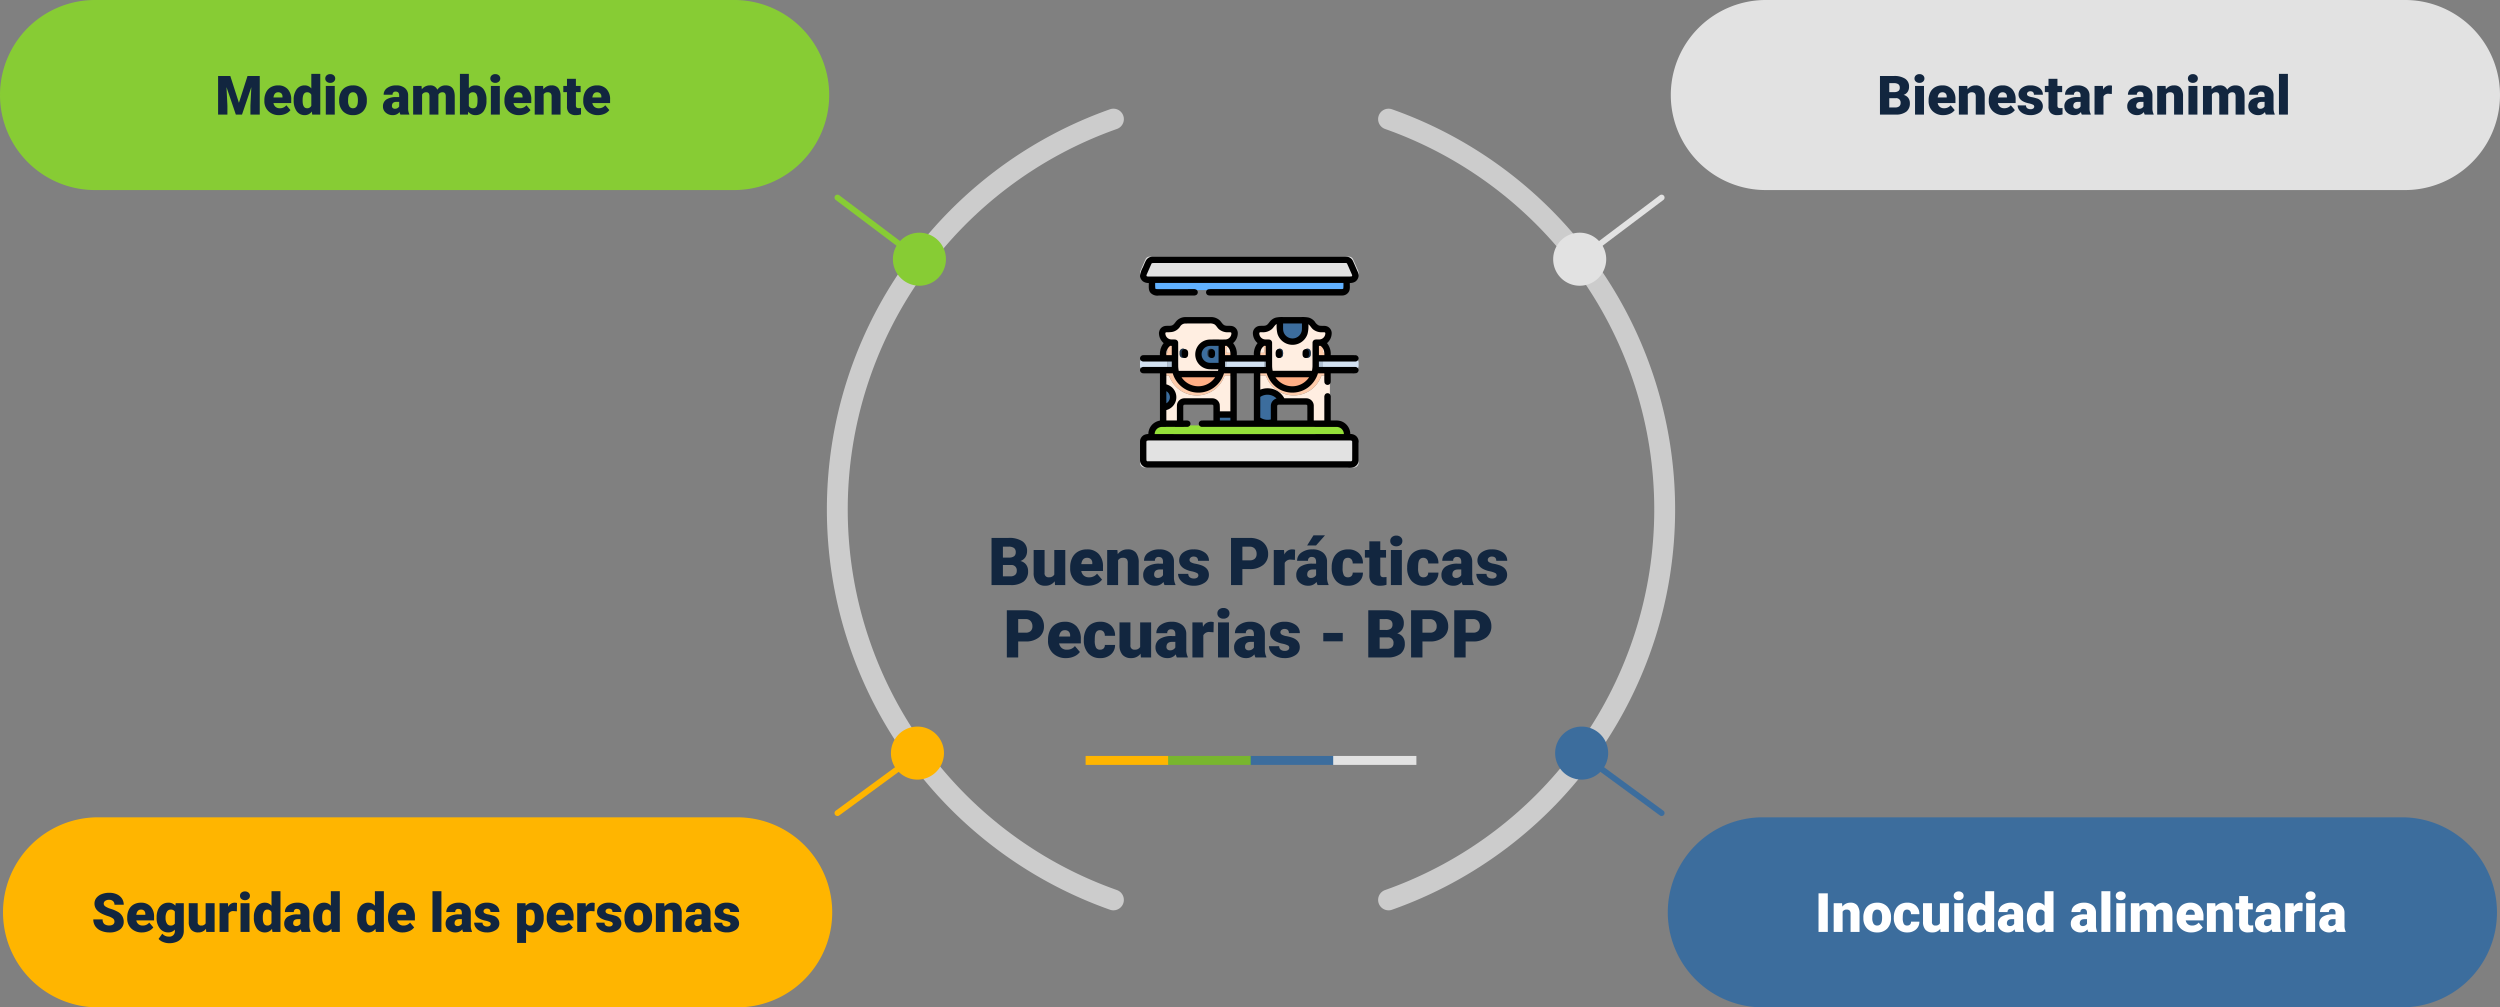 <svg xmlns="http://www.w3.org/2000/svg" width="828.945" height="334.021" viewBox="0 0 828.945 334.021">
  <rect x="0" y="0" width="828.945" height="334.021" fill="#808080" stroke="none"/>
  <g id="t1-ix1" transform="translate(-386 -6404)">
    <path id="Path_184726" data-name="Path 184726" d="M339.189,301.845a3.453,3.453,0,0,1-1.15-.2,140.74,140.74,0,0,1,0-265.408,3.46,3.46,0,0,1,2.3,6.527,133.819,133.819,0,0,0,0,252.355,3.461,3.461,0,0,1-1.15,6.724" transform="translate(416 6404)" fill="#ccc"/>
    <path id="Path_184727" data-name="Path 184727" d="M430.416,301.845a3.461,3.461,0,0,1-1.15-6.724,133.818,133.818,0,0,0,0-252.355,3.46,3.46,0,0,1,2.3-6.527,140.738,140.738,0,0,1,0,265.408,3.457,3.457,0,0,1-1.15.2" transform="translate(416 6404)" fill="#ccc"/>
    <path id="Path_184728" data-name="Path 184728" d="M214.436,271H2.513a31.51,31.51,0,1,0,0,63.021H214.436a31.51,31.51,0,1,0,0-63.021" transform="translate(415.998 6404)" fill="#ffb500"/>
    <path id="Path_184729" data-name="Path 184729" d="M213.434,0H1.511a31.51,31.51,0,1,0,0,63.021H213.434a31.51,31.51,0,1,0,0-63.021" transform="translate(416 6404)" fill="#87cc34"/>
    <path id="Path_184730" data-name="Path 184730" d="M247.693,270.57a.977.977,0,0,1-.578-1.765l27.307-20.016a.977.977,0,1,1,1.155,1.576L248.27,270.381a.969.969,0,0,1-.577.189" transform="translate(416 6404)" fill="#ffb500"/>
    <path id="Path_184731" data-name="Path 184731" d="M275.1,87.136a.975.975,0,0,1-.587-.2L247.1,66.3a.977.977,0,0,1,1.176-1.561l27.406,20.644a.977.977,0,0,1-.588,1.757" transform="translate(416 6404)" fill="#87cc34"/>
    <path id="Path_184732" data-name="Path 184732" d="M283.649,85.949a8.791,8.791,0,1,1-8.792-8.792,8.792,8.792,0,0,1,8.792,8.792" transform="translate(416 6404)" fill="#87cc34"/>
    <path id="Path_184733" data-name="Path 184733" d="M283,249.712a8.792,8.792,0,1,1-8.792-8.792A8.792,8.792,0,0,1,283,249.712" transform="translate(416 6404)" fill="#ffb500"/>
    <path id="Path_184734" data-name="Path 184734" d="M554.212,271H766.135a31.51,31.51,0,1,1,0,63.021H554.212a31.51,31.51,0,1,1,0-63.021" transform="translate(416.299 6404)" fill="#3c6d9d"/>
    <path id="Path_184735" data-name="Path 184735" d="M555.215,0H767.138a31.51,31.51,0,1,1,0,63.021H555.215a31.51,31.51,0,1,1,0-63.021" transform="translate(416.296 6404)" fill="#e2e2e2"/>
    <path id="Path_184736" data-name="Path 184736" d="M520.956,270.57a.977.977,0,0,0,.578-1.765l-27.307-20.016a.977.977,0,1,0-1.155,1.576l27.307,20.016a.969.969,0,0,0,.577.189" transform="translate(416 6404)" fill="#3c6d9d"/>
    <path id="Path_184737" data-name="Path 184737" d="M493.551,87.136a.975.975,0,0,0,.587-.2L521.545,66.3a.977.977,0,0,0-1.176-1.561L492.963,85.379a.977.977,0,0,0,.588,1.757" transform="translate(416 6404)" fill="#e2e2e2"/>
    <path id="Path_184738" data-name="Path 184738" d="M485,85.949a8.792,8.792,0,1,0,8.792-8.792A8.792,8.792,0,0,0,485,85.949" transform="translate(416 6404)" fill="#e2e2e2"/>
    <path id="Path_184739" data-name="Path 184739" d="M485.65,249.712a8.792,8.792,0,1,0,8.792-8.792,8.792,8.792,0,0,0-8.792,8.792" transform="translate(416 6404)" fill="#3c6d9d"/>
    <rect id="Rectangle_39225" data-name="Rectangle 39225" width="27.581" height="2.965" transform="translate(745.964 6654.657)" fill="#ffb500"/>
    <rect id="Rectangle_39226" data-name="Rectangle 39226" width="27.581" height="2.965" transform="translate(773.33 6654.657)" fill="#78b62e"/>
    <rect id="Rectangle_39227" data-name="Rectangle 39227" width="27.581" height="2.965" transform="translate(800.695 6654.657)" fill="#3c6d9d"/>
    <rect id="Rectangle_39228" data-name="Rectangle 39228" width="27.581" height="2.965" transform="translate(828.061 6654.657)" fill="#e2e2e2"/>
    <g id="Group_107551" data-name="Group 107551" transform="translate(9922 11185.084)">
      <g id="smart-farm" transform="translate(-9158 -4696)">
        <g id="_e3f4ffff" data-name="#e3f4ffff">
          <path id="Path_184746" data-name="Path 184746" d="M1.815,9.938a1.525,1.525,0,0,1,1.462-.981q32.923-.013,65.845,0a1.544,1.544,0,0,1,1.56.868c.518,1.124.994,2.267,1.5,3.395a2.431,2.431,0,0,1,.323,1.237,1.443,1.443,0,0,1-1.236,1.271c-.573.055-1.151.014-1.724.025H3.011a10.3,10.3,0,0,1-1.983-.082,1.45,1.45,0,0,1-.885-1.89C.679,12.49,1.257,11.218,1.815,9.938Z" transform="translate(-0.035 -8.947)" fill="#e2e2e2"/>
          <path id="Path_184747" data-name="Path 184747" d="M203.578,246.6q3.995,0,7.989,0c.772,0,1.543.01,2.316-.013a32,32,0,0,0,.115,4.053c-.811-.017-1.621-.008-2.431-.008q-3.995,0-7.989,0c-.8,0-1.605-.009-2.408.007a35.825,35.825,0,0,0,.108-4.052C202.045,246.613,202.811,246.6,203.578,246.6Z" transform="translate(-172.689 -212.946)" fill="#d2e1f1"/>
          <path id="Path_184748" data-name="Path 184748" d="M0,248.04a1.5,1.5,0,0,1,1.426-1.42c1.79-.038,3.58,0,5.371-.017.766,0,1.532.01,2.3-.013.02,1.351-.041,2.706.108,4.052-.8-.016-1.6-.007-2.405-.007-1.794-.013-3.588.024-5.38-.017A1.5,1.5,0,0,1,0,249.226Z" transform="translate(0 -212.946)" fill="#d2e1f1"/>
          <path id="Path_184749" data-name="Path 184749" d="M428.009,246.59c.765.023,1.529.011,2.295.013,2.55,0,5.1,0,7.651,0a1.989,1.989,0,0,1,1.2.275,1.589,1.589,0,0,1,.646,1.143V249.2a1.567,1.567,0,0,1-.656,1.176,2.3,2.3,0,0,1-1.324.265c-2.506-.007-5.01,0-7.515,0-.8,0-1.61-.009-2.414.007C428.026,249.3,427.988,247.942,428.009,246.59Z" transform="translate(-367.311 -212.946)" fill="#d2e1f1"/>
          <path id="Path_184750" data-name="Path 184750" d="M.889,437.284a6.228,6.228,0,0,1,1.947-.142H69.652a6.249,6.249,0,0,1,1.942.14,1.555,1.555,0,0,1,.892,1.32v6.375a1.561,1.561,0,0,1-1.695,1.461q-34.549,0-69.1,0A1.561,1.561,0,0,1,0,444.98V438.6A1.553,1.553,0,0,1,.889,437.284Z" transform="translate(0 -376.515)" fill="#e2e2e2"/>
        </g>
        <g id="_43a3f9ff" data-name="#43a3f9ff" transform="translate(2.974 6.803)">
          <path id="Path_184751" data-name="Path 184751" d="M21.011,57H87.546c0,.576.007,1.154-.01,1.73-5.754.042-11.509,0-17.264.017-16.417-.013-32.834.02-49.251-.016C21,58.154,21.013,57.578,21.011,57Z" transform="translate(-21.01 -57)" fill="#3c6d9d"/>
        </g>
        <g id="_64bdffff" data-name="#64bdffff" transform="translate(2.986 8.533)">
          <path id="Path_184752" data-name="Path 184752" d="M21.09,69.221c16.417.035,32.834,0,49.251.016,5.755-.016,11.51.025,17.264-.017-.038.7.122,1.528-.411,2.091a2.268,2.268,0,0,1-1.846.477q-31.289-.006-62.579,0a1.6,1.6,0,0,1-1.328-.546C20.972,70.674,21.131,69.9,21.09,69.221Z" transform="translate(-21.09 -69.22)" fill="#61b1ff"/>
        </g>
        <g id="_ffeee1ff" data-name="#ffeee1ff" transform="translate(6.477 20.636)">
          <path id="Path_184753" data-name="Path 184753" d="M51.953,155.312a3.334,3.334,0,0,1,1.9-.525c2.737,0,5.472,0,8.209,0a3.819,3.819,0,0,1,2.122.464c.9.511,1.219,1.637,2.149,2.117a5.775,5.775,0,0,0,2.826.443,1.408,1.408,0,0,1,1.315,1.263,3.2,3.2,0,0,1-2.5,3.29,11.006,11.006,0,0,1-1.87.1c-1.253-.016-2.506-.008-3.757-.008a4.225,4.225,0,0,0-2.363.624,3.98,3.98,0,0,0,1.8,7.336c1.433.064,2.87.016,4.3.025-.016.467-.05.936-.112,1.4a9.727,9.727,0,0,1-.369,1.321c-4.986,0-9.974-.021-14.962.008a7.845,7.845,0,0,1-.4-1.335,33.088,33.088,0,0,1-.125-4.053c0-1.767,0-3.534,0-5.3a17.947,17.947,0,0,1-1.87-.113,3.208,3.208,0,0,1-2.5-3.294,1.434,1.434,0,0,1,1.43-1.271,5.1,5.1,0,0,0,2.786-.479c.845-.479,1.165-1.494,1.979-2.006m1.092,9.452a1.143,1.143,0,0,0-.614,1.094c-.008.541-.081,1.212.4,1.587a1.091,1.091,0,0,0,1.7-.456,3.851,3.851,0,0,0,.023-1.553A1.087,1.087,0,0,0,53.045,164.764Z" transform="translate(-45.747 -154.771)" fill="#ffeee1"/>
          <path id="Path_184754" data-name="Path 184754" d="M278.543,155.283a3.539,3.539,0,0,1,1.966-.573c.1,1.681-.309,3.5.528,5.051a4.3,4.3,0,0,0,8.054-1.482c.113-1.185.031-2.378.052-3.566a3.431,3.431,0,0,1,1.876.607c.7.477,1,1.335,1.7,1.811a3.392,3.392,0,0,0,2.125.593,2.615,2.615,0,0,1,1.785.351,1.653,1.653,0,0,1,.454,1.661,3.239,3.239,0,0,1-2.459,2.563,14.472,14.472,0,0,1-1.869.11q0,2.652,0,5.3a30.624,30.624,0,0,1-.136,4.063,8.334,8.334,0,0,1-.386,1.328c-4.988-.028-9.975-.014-14.963-.007a8.939,8.939,0,0,1-.374-1.321,31.655,31.655,0,0,1-.137-4.065c0-1.768.024-3.538-.007-5.308a12.888,12.888,0,0,1-1.855-.1,3.2,3.2,0,0,1-2.5-3.282,1.407,1.407,0,0,1,.932-1.2,14.854,14.854,0,0,1,1.993-.132,2.967,2.967,0,0,0,2.07-1.134,5.382,5.382,0,0,1,1.15-1.271m1.178,9.4c-.753.324-.688,1.264-.631,1.944a1.07,1.07,0,0,0,1.195.992,1.088,1.088,0,0,0,.966-1.113,2.357,2.357,0,0,0-.227-1.484,1.082,1.082,0,0,0-1.3-.34m9.1.048c-.672.372-.589,1.247-.541,1.9a1.075,1.075,0,0,0,1.2.99,1.1,1.1,0,0,0,.963-1.113,2.371,2.371,0,0,0-.221-1.475A1.08,1.08,0,0,0,288.818,164.734Z" transform="translate(-240.302 -154.71)" fill="#ffeee1"/>
          <path id="Path_184755" data-name="Path 184755" d="M48.782,217.82a12.693,12.693,0,0,0,1.571.471,16.911,16.911,0,0,1,0,1.856c-.757.021-1.516.016-2.274,0A4.519,4.519,0,0,1,48.782,217.82Z" transform="translate(-47.75 -208.885)" fill="#ffeee1"/>
          <path id="Path_184756" data-name="Path 184756" d="M201.931,218.286a11.244,11.244,0,0,0,1.573-.476,4.411,4.411,0,0,1,.705,2.329c-.759.017-1.519.025-2.277-.006C201.909,219.517,201.906,218.9,201.931,218.286Z" transform="translate(-179.804 -208.877)" fill="#ffeee1"/>
          <path id="Path_184757" data-name="Path 184757" d="M274.7,220.11a4.5,4.5,0,0,1,.715-2.34,9.834,9.834,0,0,0,1.576.481q.025.924,0,1.85C276.229,220.129,275.465,220.119,274.7,220.11Z" transform="translate(-242.286 -208.842)" fill="#ffeee1"/>
          <path id="Path_184758" data-name="Path 184758" d="M428.61,218.342q.792-.2,1.567-.462a4.723,4.723,0,0,1,.694,2.322c-.759.013-1.518.02-2.275,0A13.312,13.312,0,0,1,428.61,218.342Z" transform="translate(-374.372 -208.937)" fill="#ffeee1"/>
          <path id="Path_184759" data-name="Path 184759" d="M48.061,287.37c.936.052,1.873-.008,2.809.048a12.742,12.742,0,0,0,1.169,2.275,9.714,9.714,0,0,0,17.092-1.812c.106-.178.161-.5.432-.474.857-.045,1.716,0,2.575,0q-.015,6.694,0,13.387c-1.935.006-3.872-.01-5.807.01.024-.958.017-1.917.01-2.874a1.543,1.543,0,0,0-.58-1.268,1.96,1.96,0,0,0-1.28-.32c-3.023.011-6.045-.006-9.068.008a1.485,1.485,0,0,0-1.54,1.441c-.031,2.044,0,4.092-.013,6.136-1.931,0-3.861,0-5.792,0,0-1.867.011-3.733-.008-5.6a3.648,3.648,0,0,0,2.237-.844,3.439,3.439,0,0,0,.857-4.07,3.5,3.5,0,0,0-3.093-1.958Q48.081,289.413,48.061,287.37Z" transform="translate(-47.733 -268.589)" fill="#ffeee1"/>
          <path id="Path_184760" data-name="Path 184760" d="M274.681,287.5c.909,0,1.822-.061,2.728.016a3.666,3.666,0,0,1,.555,1.042,9.738,9.738,0,0,0,15.626,2.7,10.686,10.686,0,0,0,2.373-3.747c.934-.045,1.87-.028,2.806,0-.035,5.5-.006,11.01-.016,16.516h-5.786q0-2.926,0-5.851a1.662,1.662,0,0,0-.554-1.392,2.07,2.07,0,0,0-1.417-.343c-2.568.016-5.136-.014-7.7.016a5.482,5.482,0,0,0-3.763-3.277,5.623,5.623,0,0,0-4.85,1.168Q274.716,290.918,274.681,287.5Z" transform="translate(-242.269 -268.677)" fill="#ffeee1"/>
          <path id="Path_184761" data-name="Path 184761" d="M280.479,365.356c.042-1.869-.062-3.742.051-5.606-.055,2.1.034,4.209-.055,6.313h-5.78c0-.52.007-1.039-.014-1.557a6.316,6.316,0,0,0,1.913,1.063A5.51,5.51,0,0,0,280.479,365.356Z" transform="translate(-242.269 -330.721)" fill="#ffeee1"/>
        </g>
        <g id="_618baaff" data-name="#618baaff" transform="translate(6.793 20.619)">
          <path id="Path_184762" data-name="Path 184762" d="M329.655,154.6c2.877-.021,5.756-.027,8.635,0-.021,1.188.061,2.381-.052,3.566a4.3,4.3,0,0,1-8.054,1.482C329.346,158.1,329.751,156.283,329.655,154.6Z" transform="translate(-289.764 -154.585)" fill="#3c6d9d"/>
          <path id="Path_184763" data-name="Path 184763" d="M135.044,209.555a4.225,4.225,0,0,1,2.363-.624c1.252,0,2.5-.007,3.757.008-.011,1.773,0,3.544-.007,5.316-.011.888.006,1.774-.007,2.662-1.434-.01-2.871.038-4.3-.025a3.98,3.98,0,0,1-1.8-7.336m2.686,1.577a1.1,1.1,0,0,0-1.045,1.062c-.024.588-.117,1.325.4,1.74a1.093,1.093,0,0,0,1.7-.471,3.933,3.933,0,0,0,.045-1.416A1.084,1.084,0,0,0,137.73,211.132Z" transform="translate(-121.119 -201.235)" fill="#3c6d9d"/>
          <path id="Path_184764" data-name="Path 184764" d="M48,316.23a3.5,3.5,0,0,1,3.093,1.958,3.439,3.439,0,0,1-.857,4.07A3.648,3.648,0,0,1,48,323.1Q47.974,319.666,48,316.23Z" transform="translate(-47.985 -293.345)" fill="#3c6d9d"/>
          <path id="Path_184765" data-name="Path 184765" d="M274.545,327.961a5.623,5.623,0,0,1,4.85-1.168,5.481,5.481,0,0,1,3.763,3.277,12.922,12.922,0,0,0-1.689.079,1.451,1.451,0,0,0-1.075,1.178c-.113,1.865-.009,3.738-.051,5.606a5.51,5.51,0,0,1-3.886.212,6.316,6.316,0,0,1-1.913-1.063Q274.5,332.023,274.545,327.961Z" transform="translate(-242.45 -302.282)" fill="#3c6d9d"/>
          <path id="Path_184766" data-name="Path 184766" d="M177.006,382.217c1.935-.02,3.872,0,5.807-.01.018,1.045.006,2.088.008,3.133h-5.833C177,384.3,176.97,383.257,177.006,382.217Z" transform="translate(-158.723 -349.981)" fill="#3c6d9d"/>
        </g>
        <g id="_fecbaaff" data-name="#fecbaaff" transform="translate(6.794 28.225)">
          <path id="Path_184767" data-name="Path 184767" d="M50.183,208.33a17.947,17.947,0,0,0,1.87.113c-.006,1.767,0,3.534,0,5.3q-.879-.023-1.757,0c-.766.023-1.532.011-2.3.013,0-.585-.013-1.171.01-1.756.757.013,1.516.018,2.274,0a16.913,16.913,0,0,0,0-1.856,12.686,12.686,0,0,1-1.571-.471A4.419,4.419,0,0,1,50.183,208.33Z" transform="translate(-47.992 -208.327)" fill="#fecbaa"/>
          <path id="Path_184768" data-name="Path 184768" d="M189.527,208.408a11.008,11.008,0,0,0,1.87-.1,4.468,4.468,0,0,1,1.468,1.345,11.244,11.244,0,0,1-1.573.476c-.025.616-.023,1.232,0,1.848.757.031,1.518.023,2.277.006.018.586,0,1.172.007,1.758-.767,0-1.533.01-2.3-.013-.586-.018-1.172-.018-1.757-.006C189.53,211.951,189.516,210.18,189.527,208.408Z" transform="translate(-169.483 -208.31)" fill="#fecbaa"/>
          <path id="Path_184769" data-name="Path 184769" d="M276.775,208.31a12.888,12.888,0,0,0,1.855.1c.031,1.77.006,3.539.007,5.308-.579-.011-1.158-.011-1.737.007-.773.023-1.545.011-2.316.013,0-.585-.017-1.169.013-1.753.764.008,1.529.018,2.293-.009q.023-.926,0-1.85a9.833,9.833,0,0,1-1.576-.481A4.339,4.339,0,0,1,276.775,208.31Z" transform="translate(-242.5 -208.31)" fill="#fecbaa"/>
          <path id="Path_184770" data-name="Path 184770" d="M416.222,208.42a14.474,14.474,0,0,0,1.869-.11,4.723,4.723,0,0,1,1.485,1.355q-.775.261-1.567.462a13.312,13.312,0,0,0-.014,1.856c.757.024,1.516.017,2.275,0,.034.585.014,1.171.017,1.756-.766,0-1.53.01-2.295-.013-.59-.018-1.181-.018-1.77-.006Q416.222,211.071,416.222,208.42Z" transform="translate(-364.089 -208.31)" fill="#fecbaa"/>
          <path id="Path_184771" data-name="Path 184771" d="M48,275.146c.8,0,1.6-.009,2.405.007q.886.019,1.774,0a7.846,7.846,0,0,0,.4,1.335,7.967,7.967,0,0,0,5.485,4.975,7.979,7.979,0,0,0,9.477-4.983,9.724,9.724,0,0,0,.37-1.321c.589.007,1.178.007,1.768,0,.8-.016,1.605-.007,2.408-.007,0,.589,0,1.179-.006,1.768-.859-.007-1.719-.048-2.575,0-.27-.024-.326.3-.432.474A9.731,9.731,0,0,1,51.99,279.2a12.742,12.742,0,0,1-1.169-2.275c-.936-.057-1.873,0-2.809-.048C48,276.3,48,275.721,48,275.146Z" transform="translate(-48.001 -265.682)" fill="#fecbaa"/>
          <path id="Path_184772" data-name="Path 184772" d="M274.589,275.146c.81,0,1.62-.009,2.431.009.586.01,1.172.01,1.76,0a8.937,8.937,0,0,0,.374,1.321,8.022,8.022,0,0,0,9.238,5.049,7.972,7.972,0,0,0,5.725-5.041,8.338,8.338,0,0,0,.386-1.328c.595.006,1.191.006,1.787-.006.8-.016,1.61-.007,2.414-.007,0,.59.01,1.181-.016,1.772-.936-.024-1.872-.041-2.806,0a10.686,10.686,0,0,1-2.373,3.747,9.738,9.738,0,0,1-15.626-2.7,3.667,3.667,0,0,0-.555-1.042c-.906-.076-1.819-.013-2.728-.016C274.579,276.324,274.586,275.735,274.589,275.146Z" transform="translate(-242.506 -265.682)" fill="#fecbaa"/>
        </g>
        <g id="_325d77ff" data-name="#325d77ff" transform="translate(13.151 30.515)">
          <path id="Path_184773" data-name="Path 184773" d="M158.841,224.488a1.084,1.084,0,0,1,1.1.915,3.933,3.933,0,0,1-.045,1.416,1.093,1.093,0,0,1-1.7.471c-.518-.415-.425-1.152-.4-1.74A1.1,1.1,0,0,1,158.841,224.488Z" transform="translate(-148.588 -224.487)" fill="#1c334a"/>
          <path id="Path_184774" data-name="Path 184774" d="M93.512,224.625a1.087,1.087,0,0,1,1.513.672A3.851,3.851,0,0,1,95,226.85a1.091,1.091,0,0,1-1.7.456c-.483-.375-.411-1.046-.4-1.587A1.143,1.143,0,0,1,93.512,224.625Z" transform="translate(-92.889 -224.511)" fill="#1c334a"/>
          <path id="Path_184775" data-name="Path 184775" d="M320.161,224.617a1.082,1.082,0,0,1,1.3.34,2.358,2.358,0,0,1,.227,1.484,1.088,1.088,0,0,1-.966,1.113,1.07,1.07,0,0,1-1.195-.992C319.473,225.881,319.408,224.941,320.161,224.617Z" transform="translate(-287.416 -224.52)" fill="#1c334a"/>
          <path id="Path_184776" data-name="Path 184776" d="M384.96,224.669a1.08,1.08,0,0,1,1.4.3,2.371,2.371,0,0,1,.221,1.475,1.1,1.1,0,0,1-.963,1.113,1.075,1.075,0,0,1-1.2-.99C384.371,225.916,384.287,225.041,384.96,224.669Z" transform="translate(-343.118 -224.524)" fill="#1c334a"/>
        </g>
        <g id="_bddff4ff" data-name="#bddff4ff" transform="translate(9.095 33.63)">
          <path id="Path_184777" data-name="Path 184777" d="M64.24,246.5q.877-.028,1.757,0a33.087,33.087,0,0,0,.125,4.053q-.888.021-1.774,0C64.2,249.21,64.26,247.855,64.24,246.5Z" transform="translate(-64.24 -246.489)" fill="#b0c0d2"/>
          <path id="Path_184778" data-name="Path 184778" d="M188.8,246.5c.585-.013,1.171-.013,1.757.006a35.825,35.825,0,0,1-.108,4.052c-.59.011-1.179.011-1.768,0,.062-.464.1-.933.112-1.4C188.8,248.27,188.788,247.383,188.8,246.5Z" transform="translate(-171.062 -246.487)" fill="#b0c0d2"/>
          <path id="Path_184779" data-name="Path 184779" d="M290.924,246.5c.579-.018,1.158-.018,1.737-.007a31.666,31.666,0,0,0,.137,4.065c-.588.006-1.174.006-1.76,0A32,32,0,0,1,290.924,246.5Z" transform="translate(-258.825 -246.485)" fill="#b0c0d2"/>
          <path id="Path_184780" data-name="Path 184780" d="M415.406,246.5c.589-.013,1.179-.013,1.77.006-.021,1.352.017,2.706-.119,4.052-.6.011-1.192.011-1.787.006A30.624,30.624,0,0,0,415.406,246.5Z" transform="translate(-365.573 -246.487)" fill="#b0c0d2"/>
        </g>
        <g id="_ffae85ff" data-name="#ffae85ff" transform="translate(11.381 39.013)">
          <path id="Path_184781" data-name="Path 184781" d="M80.39,284.526c4.988-.03,9.975-.013,14.962-.009a7.979,7.979,0,0,1-9.477,4.983A7.967,7.967,0,0,1,80.39,284.526Z" transform="translate(-80.39 -284.509)" fill="#ffae85"/>
          <path id="Path_184782" data-name="Path 184782" d="M306.85,284.52c4.988-.007,9.975-.021,14.963.007a7.972,7.972,0,0,1-5.725,5.041,8.021,8.021,0,0,1-9.238-5.049Z" transform="translate(-274.789 -284.51)" fill="#ffae85"/>
        </g>
        <g id="_5be167ff" data-name="#5be167ff" transform="translate(2.882 55.971)">
          <path id="Path_184783" data-name="Path 184783" d="M21.675,405.065a3.853,3.853,0,0,1,2.615-.767c1.931.007,3.861,0,5.792,0H48.369q4.005,0,8.01,0H80.439c1.195.023,2.394-.048,3.588.04a3.594,3.594,0,0,1,3.038,2.814c-2.381.1-4.767.014-7.15.044H22.85c-.83,0-1.661-.013-2.49.023A3.825,3.825,0,0,1,21.675,405.065Z" transform="translate(-20.36 -404.294)" fill="#94e039"/>
        </g>
        <g id="_1fc974ff" data-name="#1fc974ff" transform="translate(2.83 58.832)">
          <path id="Path_184784" data-name="Path 184784" d="M86.747,424.5a10.71,10.71,0,0,1,.065,1.8H20a13.044,13.044,0,0,1,.047-1.729c.83-.035,1.661-.024,2.49-.023H79.6C81.981,424.514,84.366,424.6,86.747,424.5Z" transform="translate(-19.991 -424.5)" fill="#78b62e"/>
        </g>
      </g>
      <g id="_000000ff" data-name="#000000ff" transform="translate(-9158 -4696)">
        <path id="Path_184740" data-name="Path 184740" d="M2.039,10.16A2.572,2.572,0,0,1,4.392,8.97q31.29,0,62.579,0a10.3,10.3,0,0,1,1.959.086,2.516,2.516,0,0,1,1.717,1.464c.493,1.073.944,2.165,1.434,3.241a3.98,3.98,0,0,1,.4,1.615v.052A2.631,2.631,0,0,1,71.328,17.3a3.33,3.33,0,0,1-1.75.415c-.04,1,.18,2.1-.385,2.989a2.525,2.525,0,0,1-2.224,1.161q-21.733.013-43.468.007c-.46-.008-1.011.025-1.335-.368a1.05,1.05,0,0,1,.454-1.692,8.734,8.734,0,0,1,1.722-.071q21.247,0,42.491,0c.229-.024.583.011.59-.311a15.077,15.077,0,0,0,.03-1.734q-31.211,0-62.42,0a14.786,14.786,0,0,0,.03,1.736c.025.378.48.277.743.316,3.966-.011,7.93,0,11.9-.008a1.581,1.581,0,0,1,1.121.293,1.061,1.061,0,0,1-.067,1.6,1.684,1.684,0,0,1-1.059.241q-5.734-.008-11.468,0a3.1,3.1,0,0,1-2.7-.857c-.827-.893-.588-2.19-.617-3.3a3.115,3.115,0,0,1-1.923-.535A2.685,2.685,0,0,1,0,15.449v-.064a7.6,7.6,0,0,1,.926-2.8c.377-.806.67-1.654,1.113-2.428m1.955.977c-.166.057-.2.255-.286.388-.463,1.052-.917,2.109-1.387,3.159a1.59,1.59,0,0,0-.185.637c.079.235.351.248.558.248H68.8a10.3,10.3,0,0,0,1.322-.03c.361-.11.194-.515.084-.755-.518-1.144-.994-2.308-1.526-3.445-.079-.252-.371-.238-.583-.245q-31.36,0-62.719,0A8.54,8.54,0,0,0,3.994,11.137Z" transform="translate(0 -8.966)"/>
        <path id="Path_184741" data-name="Path 184741" d="M11.912,152.032a4.1,4.1,0,0,1,3.241-1.488c2.737-.013,5.473,0,8.21-.006a4.325,4.325,0,0,1,2.912.957c.694.532,1,1.5,1.86,1.821.878.285,1.84-.034,2.711.293a2.428,2.428,0,0,1,1.576,2.376,4.331,4.331,0,0,1-1.556,3.188,5.7,5.7,0,0,1,1.236,3.992h5.65a5.713,5.713,0,0,1,1.239-3.985,4.36,4.36,0,0,1-1.553-3.067,2.444,2.444,0,0,1,1.513-2.48c.868-.357,1.835-.042,2.721-.3.607-.184.956-.752,1.325-1.225a3.958,3.958,0,0,1,2.087-1.4,9.908,9.908,0,0,1,2.482-.166q2.9,0,5.8,0a10.7,10.7,0,0,1,2.49.151,3.93,3.93,0,0,1,2.115,1.386,3.205,3.205,0,0,0,1.3,1.239c.876.286,1.838-.033,2.708.293a2.425,2.425,0,0,1,1.581,2.371,4.361,4.361,0,0,1-1.556,3.2,5.7,5.7,0,0,1,1.236,3.988c2.7.007,5.41-.014,8.114.008a1.1,1.1,0,0,1,1.124.958v.14a1.113,1.113,0,0,1-1.14,1.011c-4.007.016-8.015,0-12.021.007,0,.593,0,1.186,0,1.781,4.005.006,8.012-.01,12.017.007a1.115,1.115,0,0,1,1.148.994v.125a1.116,1.116,0,0,1-.718.927,6.372,6.372,0,0,1-1.4.075q-3.563-.011-7.125,0c-.013.923.024,1.846-.01,2.769a1.047,1.047,0,0,1-2.085.153c-.075-.973-.007-1.949-.03-2.924q-1.058,0-2.115,0a9.151,9.151,0,0,1-3.365,4.747A8.8,8.8,0,0,1,43.069,171.5a10.368,10.368,0,0,1-1.063-2.308q-1.06,0-2.121,0c0,1.805,0,3.61,0,5.415a6.579,6.579,0,0,1,4.339-.159,6.368,6.368,0,0,1,3.624,3.014c2.453.01,4.908-.018,7.362.013a2.486,2.486,0,0,1,2.407,2.551c.01,1.6,0,3.2,0,4.8h3.5c0-2.538,0-5.075,0-7.614a1.576,1.576,0,0,1,.265-1.063,1.061,1.061,0,0,1,1.511-.1,1.44,1.44,0,0,1,.357,1.157c-.008,2.538,0,5.078,0,7.618,1.3.033,2.683-.161,3.892.433a4.57,4.57,0,0,1,2.592,4.055,2.883,2.883,0,0,1,1.917.66,2.587,2.587,0,0,1,.845,1.753v6.362a2.556,2.556,0,0,1-1.362,2.115,4.669,4.669,0,0,1-2.177.282q-33.2-.011-66.4-.006A2.53,2.53,0,0,1,0,198.1v-6.365a2.559,2.559,0,0,1,1.271-2.064,3.42,3.42,0,0,1,1.491-.353,4.625,4.625,0,0,1,1.414-3.252,4.817,4.817,0,0,1,2.437-1.2q0-7.836,0-15.67c-1.828-.01-3.657.016-5.485-.01A1.1,1.1,0,0,1,0,168.224v-.137a1.112,1.112,0,0,1,1.148-1.008c3.129-.017,6.259,0,9.389-.007,0-.595,0-1.188,0-1.781-3.13-.007-6.259.01-9.388-.007a1.115,1.115,0,0,1-1.145-1v-.125a1.1,1.1,0,0,1,1.13-.985c1.825-.024,3.651,0,5.476-.008a5.689,5.689,0,0,1,1.239-3.985,4.366,4.366,0,0,1-1.553-3.058,2.446,2.446,0,0,1,1.54-2.5c.859-.338,1.812-.035,2.687-.287.643-.2,1-.81,1.393-1.3m1.362,1.679a4.035,4.035,0,0,1-2.679,1.771,13.2,13.2,0,0,1-1.818.1.351.351,0,0,0-.377.391,2.071,2.071,0,0,0,1.25,1.825c.705.317,1.5.076,2.231.231a1.07,1.07,0,0,1,.769,1.075c.02,2.55,0,5.1.01,7.649a8.728,8.728,0,0,0,.184,1.614q6.511,0,13.021,0l.1-.507c-.987-.013-1.974.025-2.96-.021a4.928,4.928,0,0,1,.092-9.848c1.737-.044,3.477.008,5.214-.025a2.057,2.057,0,0,0,1.988-2.112c-.092-.384-.576-.249-.864-.282a4.531,4.531,0,0,1-3.1-.876c-.641-.447-.941-1.222-1.562-1.689a3.006,3.006,0,0,0-1.843-.341c-2.638.01-5.275-.01-7.913.008a2.072,2.072,0,0,0-1.746,1.042m34.168-1.048c.006.67-.021,1.342.014,2.012a3.117,3.117,0,0,0,6.211.17c.069-.725.021-1.454.033-2.182q-3.128,0-6.258,0M43.633,154.6a4.451,4.451,0,0,1-3.137.967c-.32.038-.8-.12-.947.269a2.059,2.059,0,0,0,1.244,1.958c.706.32,1.5.076,2.241.234A1.073,1.073,0,0,1,43.8,159.1c.02,2.548,0,5.1.01,7.644a8.8,8.8,0,0,0,.183,1.621q6.513,0,13.026,0a8.878,8.878,0,0,0,.181-1.617c.013-2.557-.013-5.114.011-7.669a1.059,1.059,0,0,1,.743-1.043c.725-.166,1.5.072,2.207-.217a2.047,2.047,0,0,0,1.287-1.976c-.1-.372-.569-.242-.852-.273a4.573,4.573,0,0,1-3.027-.813c-.715-.48-1.052-1.325-1.734-1.84a10.444,10.444,0,0,1-.29,3.231,5.235,5.235,0,0,1-9.95-.02,10.7,10.7,0,0,1-.28-3.283c-.722.423-1.042,1.246-1.679,1.758M8.742,163.171q.9-.011,1.79,0c0-1.022,0-2.044,0-3.067l-.513-.034a3.3,3.3,0,0,0-1.278,3.1m14.22-3.052a2.808,2.808,0,0,0,.05,5.594c1.014.045,2.027.006,3.041.018q0-2.818,0-5.635c-1.031.013-2.063-.033-3.092.023m5.217-.024q0,1.535,0,3.071h1.8a4.3,4.3,0,0,0-.287-1.906,3.352,3.352,0,0,0-.981-1.185l-.527.021m11.982,1.188a4.292,4.292,0,0,0-.28,1.882c.6,0,1.2,0,1.8,0,0-1.021,0-2.042,0-3.062l-.514-.034a3.271,3.271,0,0,0-1.007,1.216m19.165-1.189q0,1.535,0,3.072h1.8a4.3,4.3,0,0,0-.287-1.907,3.408,3.408,0,0,0-.973-1.179l-.535.016m-31.148,5.2q0,.89,0,1.781H41.684c0-.595,0-1.188,0-1.781q-6.751,0-13.5,0M8.735,169.2c.007,1.216,0,2.434,0,3.651a4.823,4.823,0,0,1,1.781.933,4.384,4.384,0,0,1,1.39,4.437,4.465,4.465,0,0,1-3.17,3.16c-.006,1.148,0,2.3,0,3.447h3.494c.011-1.669-.018-3.34.014-5.009a2.481,2.481,0,0,1,2.485-2.347c3.062-.011,6.123-.006,9.184,0a2.5,2.5,0,0,1,2.512,2.022,20.992,20.992,0,0,1,.052,2.294q1.743,0,3.488,0,.008-6.294,0-12.59c-.706,0-1.414,0-2.121,0a8.971,8.971,0,0,1-5.4,5.837,8.805,8.805,0,0,1-6.638-.184,8.975,8.975,0,0,1-4.948-5.654c-.711,0-1.42,0-2.129.006m23.358,0q0,7.817,0,15.634c1.889,0,3.776,0,5.664,0V169.2c-1.89,0-3.779,0-5.667,0m-18.323,1.291a6.7,6.7,0,0,0,11.166,0q-5.583,0-11.166,0m31.148,0a6.7,6.7,0,0,0,11.166,0q-5.583,0-11.166,0m-36.175,4.62c-.01,1.338-.007,2.677,0,4.015a2.3,2.3,0,0,0,1.179-2.182,2.377,2.377,0,0,0-1.178-1.833m31.138,1.913q.008,3.423,0,6.847a4.38,4.38,0,0,0,3.5.614c.006-1.526-.013-3.054.007-4.58a2.582,2.582,0,0,1,1.9-2.367,4.267,4.267,0,0,0-5.408-.514m-25.4,2.663a1.071,1.071,0,0,0-.129.64c.007,1.5,0,3.006,0,4.508.726.061,1.68-.231,2.2.445a1.06,1.06,0,0,1-.842,1.668c-2.873.041-5.749-.02-8.622.028a2.41,2.41,0,0,0-2.216,2.369q31.37.008,62.74,0a2.416,2.416,0,0,0-2.359-2.378q-22.3-.028-44.6-.01a1.089,1.089,0,0,1-1.133-.811,1.049,1.049,0,0,1,1.005-1.3c1.274-.034,2.55,0,3.824-.013-.007-1.6.017-3.2-.008-4.8.04-.319-.266-.473-.542-.439-2.884-.006-5.768.006-8.652-.006a1.6,1.6,0,0,0-.67.095m31.148,0a1.066,1.066,0,0,0-.13.639c.007,1.5,0,3.007,0,4.511h10c-.007-1.6.016-3.2-.009-4.8.041-.327-.279-.476-.559-.44-2.881-.006-5.761.006-8.64-.006a1.591,1.591,0,0,0-.663.093M26.48,183.91q0,.459,0,.92,1.746,0,3.491,0c0-.307,0-.613,0-.92q-1.746,0-3.49,0M2.3,191.547c-.193.082-.154.348-.18.52,0,1.944-.01,3.888.007,5.831a.448.448,0,0,0,.549.464q33.56,0,67.121,0a.449.449,0,0,0,.554-.459c.013-1.995.017-3.992,0-5.989.037-.321-.273-.481-.555-.446q-33.2-.008-66.4,0A3.264,3.264,0,0,0,2.3,191.547Z" transform="translate(0 -130.492)"/>
        <path id="Path_184742" data-name="Path 184742" d="M98.307,225.776a1.051,1.051,0,0,1,1.445.791,3.5,3.5,0,0,1-.059,1.419,1.054,1.054,0,0,1-1.661.395c-.471-.408-.381-1.1-.36-1.655A1.059,1.059,0,0,1,98.307,225.776Z" transform="translate(-83.827 -195.007)"/>
        <path id="Path_184743" data-name="Path 184743" d="M161.3,225.788a1.056,1.056,0,0,1,1.427.668,3.415,3.415,0,0,1-.037,1.542,1.055,1.055,0,0,1-1.655.4c-.474-.4-.385-1.1-.365-1.652A1.063,1.063,0,0,1,161.3,225.788Z" transform="translate(-137.907 -195.016)"/>
        <path id="Path_184744" data-name="Path 184744" d="M318.271,225.8a1.058,1.058,0,0,1,1.406.59c.167.767.241,2-.736,2.238a1.043,1.043,0,0,1-1.281-.885C317.593,227.065,317.518,226.117,318.271,225.8Z" transform="translate(-272.653 -195.022)"/>
        <path id="Path_184745" data-name="Path 184745" d="M381.307,225.785a1.054,1.054,0,0,1,1.417.672,3.744,3.744,0,0,1,0,1.426,1.052,1.052,0,0,1-1.615.573c-.551-.384-.469-1.134-.44-1.719A1.06,1.06,0,0,1,381.307,225.785Z" transform="translate(-326.758 -195.017)"/>
      </g>
    </g>
    <path id="Path_190327" data-name="Path 190327" d="M-85.229,0V-15.641h5.618a7.956,7.956,0,0,1,4.592,1.106,3.682,3.682,0,0,1,1.574,3.212A3.721,3.721,0,0,1-74-9.249a3.255,3.255,0,0,1-1.644,1.268,3.3,3.3,0,0,1,1.88,1.2,3.5,3.5,0,0,1,.655,2.148,4.141,4.141,0,0,1-1.456,3.454A6.927,6.927,0,0,1-78.88,0Zm3.771-6.649V-2.9h2.471a2.35,2.35,0,0,0,1.568-.467,1.635,1.635,0,0,0,.548-1.316,1.734,1.734,0,0,0-1.944-1.966Zm0-2.471h1.966a2.793,2.793,0,0,0,1.762-.453,1.606,1.606,0,0,0,.526-1.3,1.686,1.686,0,0,0-.569-1.428,3.047,3.047,0,0,0-1.837-.436h-1.848Zm17.177,7.863a3.732,3.732,0,0,1-3.1,1.472A3.661,3.661,0,0,1-70.281-.9a4.676,4.676,0,0,1-.983-3.2v-7.53h3.62v7.552a1.3,1.3,0,0,0,1.45,1.493,1.892,1.892,0,0,0,1.772-.892v-8.153h3.642V0h-3.395ZM-53.174.215A5.975,5.975,0,0,1-57.5-1.38a5.509,5.509,0,0,1-1.654-4.152v-.3A7.138,7.138,0,0,1-58.5-8.98a4.834,4.834,0,0,1,1.928-2.111,5.821,5.821,0,0,1,3.008-.747,5.031,5.031,0,0,1,3.867,1.52A5.973,5.973,0,0,1-48.275-6.08v1.407h-7.2a2.609,2.609,0,0,0,.849,1.536,2.525,2.525,0,0,0,1.7.559,3.254,3.254,0,0,0,2.686-1.2l1.654,1.955A4.624,4.624,0,0,1-50.5-.338,6.48,6.48,0,0,1-53.174.215Zm-.408-9.26q-1.59,0-1.891,2.105h3.652v-.279a1.793,1.793,0,0,0-.44-1.348A1.753,1.753,0,0,0-53.582-9.045ZM-43.5-11.623l.118,1.364a3.942,3.942,0,0,1,3.319-1.579,3.316,3.316,0,0,1,2.712,1.085,5.165,5.165,0,0,1,.929,3.266V0h-3.631V-7.337A1.961,1.961,0,0,0-40.4-8.631a1.64,1.64,0,0,0-1.289-.414,1.726,1.726,0,0,0-1.579.838V0h-3.62V-11.623ZM-27.865,0a4.087,4.087,0,0,1-.344-1.042A3.366,3.366,0,0,1-31,.215a4.124,4.124,0,0,1-2.793-.994,3.163,3.163,0,0,1-1.149-2.5,3.251,3.251,0,0,1,1.4-2.857A7.114,7.114,0,0,1-29.487-7.1h1.117v-.615q0-1.608-1.386-1.608A1.133,1.133,0,0,0-31.045-8.05h-3.62a3.245,3.245,0,0,1,1.434-2.736,6.027,6.027,0,0,1,3.658-1.051,5.284,5.284,0,0,1,3.513,1.085,3.772,3.772,0,0,1,1.321,2.976v5.146a5.269,5.269,0,0,0,.494,2.449V0Zm-2.267-2.363a2.019,2.019,0,0,0,1.123-.29,1.818,1.818,0,0,0,.639-.655V-5.167h-1.053q-1.891,0-1.891,1.7a1.036,1.036,0,0,0,.333.8A1.205,1.205,0,0,0-30.132-2.363Zm13.481-.9a.836.836,0,0,0-.483-.741,7.353,7.353,0,0,0-1.837-.58,8.376,8.376,0,0,1-2.234-.79,3.743,3.743,0,0,1-1.343-1.187,2.834,2.834,0,0,1-.462-1.6A3.212,3.212,0,0,1-21.688-10.8a5.443,5.443,0,0,1,3.459-1.037,6.03,6.03,0,0,1,3.7,1.042,3.258,3.258,0,0,1,1.4,2.739h-3.631q0-1.4-1.472-1.4a1.459,1.459,0,0,0-.956.317.981.981,0,0,0-.387.79.9.9,0,0,0,.473.784,4.466,4.466,0,0,0,1.509.494,13.043,13.043,0,0,1,1.821.462q2.621.9,2.621,3.233A3.044,3.044,0,0,1-14.572-.784a6.2,6.2,0,0,1-3.658,1,6.322,6.322,0,0,1-2.664-.537A4.455,4.455,0,0,1-22.72-1.783a3.308,3.308,0,0,1-.655-1.944h3.384a1.4,1.4,0,0,0,.537,1.176,2.209,2.209,0,0,0,1.321.371,1.738,1.738,0,0,0,1.112-.3A.962.962,0,0,0-16.65-3.266Zm14.6-2.041V0H-5.822V-15.641H.419a7.269,7.269,0,0,1,3.174.661A4.979,4.979,0,0,1,5.731-13.1a5.134,5.134,0,0,1,.757,2.766A4.526,4.526,0,0,1,4.85-6.676a6.8,6.8,0,0,1-4.5,1.37Zm0-2.911H.419a2.33,2.33,0,0,0,1.67-.548,2.035,2.035,0,0,0,.575-1.547,2.516,2.516,0,0,0-.591-1.751,2.092,2.092,0,0,0-1.611-.666H-2.052Zm17.413-.129-1.192-.086a2.142,2.142,0,0,0-2.191,1.074V0H8.357V-11.623h3.395l.118,1.493a2.8,2.8,0,0,1,2.546-1.708,3.53,3.53,0,0,1,1.01.129ZM22.892,0a4.087,4.087,0,0,1-.344-1.042A3.366,3.366,0,0,1,19.755.215a4.124,4.124,0,0,1-2.793-.994,3.163,3.163,0,0,1-1.149-2.5,3.251,3.251,0,0,1,1.4-2.857A7.114,7.114,0,0,1,21.27-7.1h1.117v-.615q0-1.608-1.386-1.608A1.133,1.133,0,0,0,19.712-8.05h-3.62a3.245,3.245,0,0,1,1.434-2.736,6.027,6.027,0,0,1,3.658-1.051A5.284,5.284,0,0,1,24.7-10.753a3.772,3.772,0,0,1,1.321,2.976v5.146a5.269,5.269,0,0,0,.494,2.449V0ZM20.625-2.363a2.019,2.019,0,0,0,1.123-.29,1.818,1.818,0,0,0,.639-.655V-5.167H21.334q-1.891,0-1.891,1.7a1.036,1.036,0,0,0,.333.8A1.205,1.205,0,0,0,20.625-2.363Zm.9-14.137h3.824l-2.986,3.373-2.954-.005ZM32.936-2.578a1.61,1.61,0,0,0,1.182-.414,1.517,1.517,0,0,0,.408-1.155H37.92A4.018,4.018,0,0,1,36.55-1.01,5.1,5.1,0,0,1,33.021.215a5.158,5.158,0,0,1-4-1.59,6.264,6.264,0,0,1-1.461-4.4v-.15a7.08,7.08,0,0,1,.65-3.11,4.732,4.732,0,0,1,1.875-2.073,5.589,5.589,0,0,1,2.9-.725,5.03,5.03,0,0,1,3.6,1.257A4.458,4.458,0,0,1,37.92-7.176H34.525a1.987,1.987,0,0,0-.44-1.386A1.52,1.52,0,0,0,32.9-9.045q-1.407,0-1.644,1.794a12.658,12.658,0,0,0-.075,1.568A4.972,4.972,0,0,0,31.6-3.255,1.45,1.45,0,0,0,32.936-2.578ZM43.667-14.513v2.89h1.912v2.514H43.667v5.317a1.358,1.358,0,0,0,.236.913,1.268,1.268,0,0,0,.935.258,5.311,5.311,0,0,0,.9-.064V-.1A6.681,6.681,0,0,1,43.7.215a3.792,3.792,0,0,1-2.761-.881,3.61,3.61,0,0,1-.892-2.675V-9.109H38.564v-2.514h1.482v-2.89ZM50.821,0H47.19V-11.623h3.631ZM46.976-14.631a1.63,1.63,0,0,1,.559-1.275,2.1,2.1,0,0,1,1.45-.5,2.1,2.1,0,0,1,1.45.5,1.63,1.63,0,0,1,.559,1.275,1.63,1.63,0,0,1-.559,1.275,2.1,2.1,0,0,1-1.45.5,2.1,2.1,0,0,1-1.45-.5A1.63,1.63,0,0,1,46.976-14.631ZM57.965-2.578a1.61,1.61,0,0,0,1.182-.414,1.517,1.517,0,0,0,.408-1.155h3.395A4.018,4.018,0,0,1,61.58-1.01,5.1,5.1,0,0,1,58.051.215a5.158,5.158,0,0,1-4-1.59,6.264,6.264,0,0,1-1.461-4.4v-.15a7.08,7.08,0,0,1,.65-3.11,4.732,4.732,0,0,1,1.875-2.073,5.589,5.589,0,0,1,2.9-.725,5.03,5.03,0,0,1,3.6,1.257,4.458,4.458,0,0,1,1.332,3.405H59.555a1.987,1.987,0,0,0-.44-1.386,1.52,1.52,0,0,0-1.182-.483q-1.407,0-1.644,1.794a12.659,12.659,0,0,0-.075,1.568,4.972,4.972,0,0,0,.419,2.428A1.45,1.45,0,0,0,57.965-2.578ZM71.027,0a4.087,4.087,0,0,1-.344-1.042A3.366,3.366,0,0,1,67.891.215,4.124,4.124,0,0,1,65.1-.779a3.163,3.163,0,0,1-1.149-2.5,3.251,3.251,0,0,1,1.4-2.857A7.114,7.114,0,0,1,69.405-7.1h1.117v-.615q0-1.608-1.386-1.608A1.133,1.133,0,0,0,67.848-8.05h-3.62a3.245,3.245,0,0,1,1.434-2.736,6.027,6.027,0,0,1,3.658-1.051,5.284,5.284,0,0,1,3.513,1.085,3.772,3.772,0,0,1,1.321,2.976v5.146a5.269,5.269,0,0,0,.494,2.449V0ZM68.761-2.363a2.019,2.019,0,0,0,1.123-.29,1.818,1.818,0,0,0,.639-.655V-5.167H69.47q-1.891,0-1.891,1.7a1.036,1.036,0,0,0,.333.8A1.205,1.205,0,0,0,68.761-2.363Zm13.481-.9a.836.836,0,0,0-.483-.741,7.353,7.353,0,0,0-1.837-.58,8.376,8.376,0,0,1-2.234-.79,3.743,3.743,0,0,1-1.343-1.187,2.834,2.834,0,0,1-.462-1.6A3.212,3.212,0,0,1,77.2-10.8a5.443,5.443,0,0,1,3.459-1.037,6.03,6.03,0,0,1,3.7,1.042,3.258,3.258,0,0,1,1.4,2.739H82.124q0-1.4-1.472-1.4a1.459,1.459,0,0,0-.956.317.981.981,0,0,0-.387.79.9.9,0,0,0,.473.784,4.466,4.466,0,0,0,1.509.494,13.043,13.043,0,0,1,1.821.462q2.621.9,2.621,3.233A3.044,3.044,0,0,1,84.321-.784a6.2,6.2,0,0,1-3.658,1A6.322,6.322,0,0,1,78-.322a4.455,4.455,0,0,1-1.826-1.461,3.308,3.308,0,0,1-.655-1.944H78.9a1.4,1.4,0,0,0,.537,1.176,2.209,2.209,0,0,0,1.321.371,1.738,1.738,0,0,0,1.112-.3A.962.962,0,0,0,82.242-3.266ZM-76.388,18.693V24h-3.771V8.359h6.241a7.269,7.269,0,0,1,3.174.661A4.979,4.979,0,0,1-68.6,10.9a5.134,5.134,0,0,1,.757,2.766,4.526,4.526,0,0,1-1.638,3.658,6.8,6.8,0,0,1-4.5,1.37Zm0-2.911h2.471a2.33,2.33,0,0,0,1.67-.548,2.035,2.035,0,0,0,.575-1.547,2.516,2.516,0,0,0-.591-1.751,2.092,2.092,0,0,0-1.611-.666h-2.514Zm15.866,8.433a5.975,5.975,0,0,1-4.329-1.6A5.509,5.509,0,0,1-66.5,18.468v-.3a7.138,7.138,0,0,1,.661-3.147,4.834,4.834,0,0,1,1.928-2.111,5.821,5.821,0,0,1,3.008-.747,5.031,5.031,0,0,1,3.867,1.52,5.973,5.973,0,0,1,1.418,4.238v1.407h-7.2a2.609,2.609,0,0,0,.849,1.536,2.525,2.525,0,0,0,1.7.559,3.254,3.254,0,0,0,2.686-1.2l1.654,1.955a4.624,4.624,0,0,1-1.917,1.488A6.48,6.48,0,0,1-60.521,24.215Zm-.408-9.26q-1.59,0-1.891,2.105h3.652v-.279a1.793,1.793,0,0,0-.44-1.348A1.753,1.753,0,0,0-60.93,14.955Zm11.677,6.467a1.61,1.61,0,0,0,1.182-.414,1.517,1.517,0,0,0,.408-1.155h3.395a4.018,4.018,0,0,1-1.37,3.137,5.1,5.1,0,0,1-3.529,1.225,5.158,5.158,0,0,1-4-1.59,6.264,6.264,0,0,1-1.461-4.4v-.15a7.08,7.08,0,0,1,.65-3.11A4.732,4.732,0,0,1-52.1,12.887a5.589,5.589,0,0,1,2.9-.725,5.03,5.03,0,0,1,3.6,1.257,4.458,4.458,0,0,1,1.332,3.405h-3.395a1.987,1.987,0,0,0-.44-1.386,1.52,1.52,0,0,0-1.182-.483q-1.407,0-1.644,1.794A12.659,12.659,0,0,0-51,18.317a4.972,4.972,0,0,0,.419,2.428A1.45,1.45,0,0,0-49.253,21.422Zm13.438,1.321a3.732,3.732,0,0,1-3.1,1.472,3.661,3.661,0,0,1-2.9-1.112,4.676,4.676,0,0,1-.983-3.2v-7.53h3.62v7.552a1.3,1.3,0,0,0,1.45,1.493,1.892,1.892,0,0,0,1.772-.892V12.377h3.642V24h-3.395ZM-23.783,24a4.087,4.087,0,0,1-.344-1.042,3.366,3.366,0,0,1-2.793,1.257,4.124,4.124,0,0,1-2.793-.994,3.163,3.163,0,0,1-1.149-2.5,3.251,3.251,0,0,1,1.4-2.857,7.114,7.114,0,0,1,4.061-.967h1.117v-.615q0-1.608-1.386-1.608a1.133,1.133,0,0,0-1.289,1.274h-3.62a3.245,3.245,0,0,1,1.434-2.736,6.027,6.027,0,0,1,3.658-1.051,5.284,5.284,0,0,1,3.513,1.085,3.772,3.772,0,0,1,1.321,2.976v5.146a5.269,5.269,0,0,0,.494,2.449V24Zm-2.267-2.363a2.019,2.019,0,0,0,1.123-.29,1.818,1.818,0,0,0,.639-.655V18.833h-1.053q-1.891,0-1.891,1.7a1.036,1.036,0,0,0,.333.8A1.205,1.205,0,0,0-26.05,21.637Zm14.427-5.983-1.192-.086a2.142,2.142,0,0,0-2.191,1.074V24h-3.62V12.377h3.395l.118,1.493a2.8,2.8,0,0,1,2.546-1.708,3.53,3.53,0,0,1,1.01.129ZM-6.5,24H-10.13V12.377H-6.5ZM-10.345,9.369a1.63,1.63,0,0,1,.559-1.275,2.1,2.1,0,0,1,1.45-.5,2.1,2.1,0,0,1,1.45.5,1.63,1.63,0,0,1,.559,1.275,1.63,1.63,0,0,1-.559,1.275,2.1,2.1,0,0,1-1.45.5,2.1,2.1,0,0,1-1.45-.5A1.63,1.63,0,0,1-10.345,9.369ZM2.277,24a4.087,4.087,0,0,1-.344-1.042A3.366,3.366,0,0,1-.859,24.215a4.124,4.124,0,0,1-2.793-.994,3.163,3.163,0,0,1-1.149-2.5,3.251,3.251,0,0,1,1.4-2.857A7.114,7.114,0,0,1,.655,16.9H1.772v-.615q0-1.608-1.386-1.608A1.133,1.133,0,0,0-.9,15.95h-3.62a3.245,3.245,0,0,1,1.434-2.736A6.027,6.027,0,0,1,.569,12.162a5.284,5.284,0,0,1,3.513,1.085A3.772,3.772,0,0,1,5.4,16.223v5.146A5.269,5.269,0,0,0,5.9,23.817V24ZM.011,21.637a2.019,2.019,0,0,0,1.123-.29,1.818,1.818,0,0,0,.639-.655V18.833H.72q-1.891,0-1.891,1.7a1.036,1.036,0,0,0,.333.8A1.205,1.205,0,0,0,.011,21.637Zm13.481-.9a.836.836,0,0,0-.483-.741,7.353,7.353,0,0,0-1.837-.58,8.376,8.376,0,0,1-2.234-.79,3.743,3.743,0,0,1-1.343-1.187,2.834,2.834,0,0,1-.462-1.6A3.212,3.212,0,0,1,8.454,13.2a5.443,5.443,0,0,1,3.459-1.037,6.03,6.03,0,0,1,3.7,1.042A3.258,3.258,0,0,1,17,15.943H13.374q0-1.4-1.472-1.4a1.459,1.459,0,0,0-.956.317.981.981,0,0,0-.387.79.9.9,0,0,0,.473.784,4.466,4.466,0,0,0,1.509.494,13.042,13.042,0,0,1,1.821.462q2.621.9,2.621,3.233a3.044,3.044,0,0,1-1.413,2.589,6.2,6.2,0,0,1-3.658,1,6.322,6.322,0,0,1-2.664-.537,4.455,4.455,0,0,1-1.826-1.461,3.308,3.308,0,0,1-.655-1.944h3.384a1.4,1.4,0,0,0,.537,1.176,2.209,2.209,0,0,0,1.321.371,1.738,1.738,0,0,0,1.112-.3A.962.962,0,0,0,13.492,20.734ZM31.228,18.65H24.771V15.857h6.456ZM39.692,24V8.359h5.618A7.956,7.956,0,0,1,49.9,9.466a3.682,3.682,0,0,1,1.574,3.212,3.721,3.721,0,0,1-.559,2.073,3.255,3.255,0,0,1-1.644,1.268,3.3,3.3,0,0,1,1.88,1.2,3.5,3.5,0,0,1,.655,2.148,4.141,4.141,0,0,1-1.456,3.454A6.927,6.927,0,0,1,46.041,24Zm3.771-6.649V21.1h2.471a2.35,2.35,0,0,0,1.568-.467,1.635,1.635,0,0,0,.548-1.316,1.734,1.734,0,0,0-1.944-1.966Zm0-2.471h1.966a2.793,2.793,0,0,0,1.762-.453,1.606,1.606,0,0,0,.526-1.3,1.686,1.686,0,0,0-.569-1.428,3.047,3.047,0,0,0-1.837-.436H43.463Zm14.19,3.813V24H53.883V8.359h6.241A7.269,7.269,0,0,1,63.3,9.02a4.979,4.979,0,0,1,2.138,1.88,5.134,5.134,0,0,1,.757,2.766,4.526,4.526,0,0,1-1.638,3.658,6.8,6.8,0,0,1-4.5,1.37Zm0-2.911h2.471a2.33,2.33,0,0,0,1.67-.548,2.035,2.035,0,0,0,.575-1.547,2.516,2.516,0,0,0-.591-1.751,2.092,2.092,0,0,0-1.611-.666H57.653Zm14.319,2.911V24H68.2V8.359h6.241a7.269,7.269,0,0,1,3.174.661,4.979,4.979,0,0,1,2.138,1.88,5.134,5.134,0,0,1,.757,2.766,4.526,4.526,0,0,1-1.638,3.658,6.8,6.8,0,0,1-4.5,1.37Zm0-2.911h2.471a2.33,2.33,0,0,0,1.67-.548,2.035,2.035,0,0,0,.575-1.547,2.516,2.516,0,0,0-.591-1.751,2.092,2.092,0,0,0-1.611-.666H71.973Z" transform="translate(800 6598)" fill="#12263f"/>
    <path id="Path_190325" data-name="Path 190325" d="M-60.636-12.8l2.856,8.9,2.848-8.9h4.061V0h-3.094V-2.988l.3-6.117L-56.76,0H-58.8l-3.1-9.114.3,6.126V0h-3.085V-12.8ZM-44.446.176a4.889,4.889,0,0,1-3.542-1.305,4.507,4.507,0,0,1-1.354-3.4v-.246A5.84,5.84,0,0,1-48.8-7.348a3.955,3.955,0,0,1,1.578-1.727,4.763,4.763,0,0,1,2.461-.611A4.117,4.117,0,0,1-41.6-8.442a4.887,4.887,0,0,1,1.16,3.467v1.151h-5.889a2.135,2.135,0,0,0,.694,1.257,2.066,2.066,0,0,0,1.389.457,2.662,2.662,0,0,0,2.2-.984l1.354,1.6A3.784,3.784,0,0,1-42.262-.277,5.3,5.3,0,0,1-44.446.176ZM-44.78-7.4q-1.3,0-1.547,1.723h2.988v-.229a1.467,1.467,0,0,0-.36-1.1A1.434,1.434,0,0,0-44.78-7.4Zm5.159,2.575a5.809,5.809,0,0,1,.976-3.56,3.211,3.211,0,0,1,2.725-1.3,2.731,2.731,0,0,1,2.145,1V-13.5h2.971V0h-2.663l-.149-1.02a2.8,2.8,0,0,1-2.32,1.2,3.205,3.205,0,0,1-2.689-1.3A5.993,5.993,0,0,1-39.621-4.825Zm2.962.185q0,2.531,1.477,2.531a1.458,1.458,0,0,0,1.406-.826V-6.557A1.419,1.419,0,0,0-35.165-7.4q-1.371,0-1.485,2.215ZM-26,0h-2.971V-9.51H-26Zm-3.146-11.971a1.334,1.334,0,0,1,.457-1.043,1.718,1.718,0,0,1,1.187-.407,1.718,1.718,0,0,1,1.187.407,1.334,1.334,0,0,1,.457,1.043,1.334,1.334,0,0,1-.457,1.043,1.718,1.718,0,0,1-1.187.407,1.718,1.718,0,0,1-1.187-.407A1.334,1.334,0,0,1-29.145-11.971Zm4.6,7.128a5.613,5.613,0,0,1,.554-2.536A3.96,3.96,0,0,1-22.4-9.088a4.791,4.791,0,0,1,2.435-.6A4.373,4.373,0,0,1-16.6-8.363a5.076,5.076,0,0,1,1.23,3.6v.105a4.925,4.925,0,0,1-1.235,3.529A4.384,4.384,0,0,1-19.951.176a4.434,4.434,0,0,1-3.261-1.217,4.761,4.761,0,0,1-1.327-3.3Zm2.962.185a3.538,3.538,0,0,0,.413,1.934,1.376,1.376,0,0,0,1.222.615q1.582,0,1.617-2.435v-.3q0-2.558-1.635-2.558-1.485,0-1.608,2.206ZM-4.228,0a3.344,3.344,0,0,1-.281-.853A2.754,2.754,0,0,1-6.794.176,3.374,3.374,0,0,1-9.079-.637a2.588,2.588,0,0,1-.94-2.043A2.66,2.66,0,0,1-8.877-5.019,5.821,5.821,0,0,1-5.555-5.81h.914v-.5q0-1.316-1.134-1.316A.927.927,0,0,0-6.829-6.587H-9.791A2.655,2.655,0,0,1-8.618-8.825a4.931,4.931,0,0,1,2.993-.86A4.323,4.323,0,0,1-2.751-8.8,3.086,3.086,0,0,1-1.67-6.363v4.21a4.311,4.311,0,0,0,.4,2V0ZM-6.082-1.934a1.652,1.652,0,0,0,.918-.237,1.487,1.487,0,0,0,.523-.536V-4.228H-5.5q-1.547,0-1.547,1.389a.848.848,0,0,0,.272.655A.986.986,0,0,0-6.082-1.934ZM2.769-9.51l.1,1.116A3.27,3.27,0,0,1,5.581-9.686,2.407,2.407,0,0,1,8.016-8.253a3.165,3.165,0,0,1,2.795-1.433q2.892,0,2.971,3.5V0H10.811V-6a1.813,1.813,0,0,0-.246-1.063,1.048,1.048,0,0,0-.9-.334,1.4,1.4,0,0,0-1.31.782l.009.123V0H5.4V-5.985a1.906,1.906,0,0,0-.237-1.081A1.045,1.045,0,0,0,4.254-7.4a1.42,1.42,0,0,0-1.3.782V0H-.009V-9.51ZM24.3-4.676a5.8,5.8,0,0,1-.967,3.595A3.238,3.238,0,0,1,20.61.176,2.81,2.81,0,0,1,18.272-.976L18.149,0H15.5V-13.5h2.962v4.755a2.711,2.711,0,0,1,2.136-.94,3.239,3.239,0,0,1,2.742,1.274A5.826,5.826,0,0,1,24.3-4.825Zm-2.971-.189a3.866,3.866,0,0,0-.365-1.952A1.229,1.229,0,0,0,19.846-7.4a1.418,1.418,0,0,0-1.389.763v3.773a1.426,1.426,0,0,0,1.406.755A1.258,1.258,0,0,0,21.19-3.127,7.309,7.309,0,0,0,21.331-4.865ZM28.731,0H25.761V-9.51h2.971ZM25.585-11.971a1.334,1.334,0,0,1,.457-1.043,1.718,1.718,0,0,1,1.187-.407,1.718,1.718,0,0,1,1.187.407,1.334,1.334,0,0,1,.457,1.043,1.334,1.334,0,0,1-.457,1.043,1.718,1.718,0,0,1-1.187.407,1.718,1.718,0,0,1-1.187-.407A1.334,1.334,0,0,1,25.585-11.971ZM35.156.176a4.889,4.889,0,0,1-3.542-1.305,4.507,4.507,0,0,1-1.354-3.4v-.246A5.84,5.84,0,0,1,30.8-7.348a3.955,3.955,0,0,1,1.578-1.727,4.763,4.763,0,0,1,2.461-.611A4.117,4.117,0,0,1,38-8.442a4.887,4.887,0,0,1,1.16,3.467v1.151H33.275a2.135,2.135,0,0,0,.694,1.257,2.066,2.066,0,0,0,1.389.457,2.662,2.662,0,0,0,2.2-.984l1.354,1.6A3.784,3.784,0,0,1,37.34-.277,5.3,5.3,0,0,1,35.156.176ZM34.822-7.4q-1.3,0-1.547,1.723h2.988v-.229a1.467,1.467,0,0,0-.36-1.1A1.434,1.434,0,0,0,34.822-7.4ZM43.075-9.51l.1,1.116a3.225,3.225,0,0,1,2.716-1.292,2.713,2.713,0,0,1,2.219.888,4.226,4.226,0,0,1,.76,2.672V0H45.9V-6a1.6,1.6,0,0,0-.29-1.059A1.342,1.342,0,0,0,44.552-7.4a1.413,1.413,0,0,0-1.292.686V0H40.3V-9.51Zm10.881-2.364V-9.51h1.564v2.057H53.956V-3.1a1.111,1.111,0,0,0,.193.747,1.037,1.037,0,0,0,.765.211,4.345,4.345,0,0,0,.738-.053V-.079a5.466,5.466,0,0,1-1.67.255,3.1,3.1,0,0,1-2.259-.721,2.954,2.954,0,0,1-.729-2.188v-4.72H49.781V-9.51h1.213v-2.364ZM61.286.176a4.889,4.889,0,0,1-3.542-1.305,4.507,4.507,0,0,1-1.354-3.4v-.246a5.84,5.84,0,0,1,.541-2.575,3.955,3.955,0,0,1,1.578-1.727,4.763,4.763,0,0,1,2.461-.611,4.117,4.117,0,0,1,3.164,1.244,4.887,4.887,0,0,1,1.16,3.467v1.151H59.405A2.135,2.135,0,0,0,60.1-2.566a2.066,2.066,0,0,0,1.389.457,2.662,2.662,0,0,0,2.2-.984l1.354,1.6A3.784,3.784,0,0,1,63.47-.277,5.3,5.3,0,0,1,61.286.176ZM60.952-7.4q-1.3,0-1.547,1.723h2.988v-.229a1.467,1.467,0,0,0-.36-1.1A1.434,1.434,0,0,0,60.952-7.4Z" transform="translate(523 6442)" fill="#12263f"/>
    <path id="Path_190329" data-name="Path 190329" d="M-83.94,0h-3.076V-12.8h3.076Zm4.729-9.51.1,1.116A3.225,3.225,0,0,1-76.4-9.686,2.713,2.713,0,0,1-74.18-8.8a4.226,4.226,0,0,1,.76,2.672V0H-76.39V-6a1.6,1.6,0,0,0-.29-1.059A1.342,1.342,0,0,0-77.735-7.4a1.413,1.413,0,0,0-1.292.686V0h-2.962V-9.51Zm7.058,4.667A5.613,5.613,0,0,1-71.6-7.378a3.96,3.96,0,0,1,1.591-1.709,4.791,4.791,0,0,1,2.435-.6,4.373,4.373,0,0,1,3.366,1.323,5.076,5.076,0,0,1,1.23,3.6v.105a4.925,4.925,0,0,1-1.235,3.529A4.384,4.384,0,0,1-67.557.176a4.434,4.434,0,0,1-3.261-1.217,4.761,4.761,0,0,1-1.327-3.3Zm2.962.185a3.538,3.538,0,0,0,.413,1.934,1.376,1.376,0,0,0,1.222.615q1.582,0,1.617-2.435v-.3q0-2.558-1.635-2.558-1.485,0-1.608,2.206Zm11.54,2.549a1.317,1.317,0,0,0,.967-.338,1.241,1.241,0,0,0,.334-.945h2.777A3.288,3.288,0,0,1-54.694-.826a4.168,4.168,0,0,1-2.887,1,4.22,4.22,0,0,1-3.27-1.3,5.125,5.125,0,0,1-1.2-3.6v-.123A5.792,5.792,0,0,1-61.515-7.4a3.872,3.872,0,0,1,1.534-1.7,4.573,4.573,0,0,1,2.373-.593,4.116,4.116,0,0,1,2.944,1.028,3.647,3.647,0,0,1,1.09,2.786h-2.777A1.626,1.626,0,0,0-56.711-7a1.244,1.244,0,0,0-.967-.4q-1.151,0-1.345,1.468a10.357,10.357,0,0,0-.062,1.283,4.068,4.068,0,0,0,.343,1.986A1.187,1.187,0,0,0-57.652-2.109Zm11,1.081A3.054,3.054,0,0,1-49.2.176a3,3,0,0,1-2.369-.91,3.826,3.826,0,0,1-.8-2.615V-9.51h2.962v6.179a1.065,1.065,0,0,0,1.187,1.222,1.548,1.548,0,0,0,1.45-.729V-9.51h2.979V0h-2.777ZM-39.045,0h-2.971V-9.51h2.971Zm-3.146-11.971a1.334,1.334,0,0,1,.457-1.043,1.718,1.718,0,0,1,1.187-.407,1.718,1.718,0,0,1,1.187.407,1.334,1.334,0,0,1,.457,1.043,1.334,1.334,0,0,1-.457,1.043,1.718,1.718,0,0,1-1.187.407,1.718,1.718,0,0,1-1.187-.407A1.334,1.334,0,0,1-42.192-11.971Zm4.6,7.146a5.809,5.809,0,0,1,.976-3.56,3.211,3.211,0,0,1,2.725-1.3,2.731,2.731,0,0,1,2.145,1V-13.5h2.971V0h-2.663l-.149-1.02a2.8,2.8,0,0,1-2.32,1.2,3.205,3.205,0,0,1-2.689-1.3A5.993,5.993,0,0,1-37.6-4.825Zm2.962.185q0,2.531,1.477,2.531a1.458,1.458,0,0,0,1.406-.826V-6.557A1.419,1.419,0,0,0-33.139-7.4q-1.371,0-1.485,2.215ZM-21.74,0a3.344,3.344,0,0,1-.281-.853A2.754,2.754,0,0,1-24.306.176a3.374,3.374,0,0,1-2.285-.813,2.588,2.588,0,0,1-.94-2.043,2.66,2.66,0,0,1,1.143-2.338,5.821,5.821,0,0,1,3.322-.791h.914v-.5q0-1.316-1.134-1.316a.927.927,0,0,0-1.055,1.042H-27.3A2.655,2.655,0,0,1-26.13-8.825a4.931,4.931,0,0,1,2.993-.86,4.323,4.323,0,0,1,2.874.888,3.086,3.086,0,0,1,1.081,2.435v4.21a4.311,4.311,0,0,0,.4,2V0Zm-1.854-1.934a1.652,1.652,0,0,0,.918-.237,1.487,1.487,0,0,0,.523-.536V-4.228h-.861q-1.547,0-1.547,1.389a.848.848,0,0,0,.272.655A.986.986,0,0,0-23.594-1.934Zm5.678-2.892a5.809,5.809,0,0,1,.976-3.56,3.211,3.211,0,0,1,2.725-1.3,2.731,2.731,0,0,1,2.145,1V-13.5H-9.1V0h-2.663l-.149-1.02a2.8,2.8,0,0,1-2.32,1.2,3.205,3.205,0,0,1-2.689-1.3A5.993,5.993,0,0,1-17.917-4.825Zm2.962.185q0,2.531,1.477,2.531a1.458,1.458,0,0,0,1.406-.826V-6.557A1.419,1.419,0,0,0-13.46-7.4q-1.371,0-1.485,2.215ZM2.421,0A3.344,3.344,0,0,1,2.14-.853,2.754,2.754,0,0,1-.145.176,3.374,3.374,0,0,1-2.43-.637a2.588,2.588,0,0,1-.94-2.043A2.66,2.66,0,0,1-2.228-5.019,5.821,5.821,0,0,1,1.094-5.81h.914v-.5q0-1.316-1.134-1.316A.927.927,0,0,0-.18-6.587H-3.142A2.655,2.655,0,0,1-1.969-8.825a4.931,4.931,0,0,1,2.993-.86A4.323,4.323,0,0,1,3.9-8.8,3.086,3.086,0,0,1,4.979-6.363v4.21a4.311,4.311,0,0,0,.4,2V0ZM.567-1.934a1.652,1.652,0,0,0,.918-.237,1.487,1.487,0,0,0,.523-.536V-4.228H1.147Q-.4-4.228-.4-2.839a.848.848,0,0,0,.272.655A.986.986,0,0,0,.567-1.934ZM9.743,0H6.772V-13.5H9.743Zm4.948,0H11.72V-9.51h2.971ZM11.544-11.971A1.334,1.334,0,0,1,12-13.014a1.718,1.718,0,0,1,1.187-.407,1.718,1.718,0,0,1,1.187.407,1.334,1.334,0,0,1,.457,1.043,1.334,1.334,0,0,1-.457,1.043,1.718,1.718,0,0,1-1.187.407A1.718,1.718,0,0,1,12-10.927,1.334,1.334,0,0,1,11.544-11.971Zm7.77,2.461.1,1.116a3.27,3.27,0,0,1,2.716-1.292,2.407,2.407,0,0,1,2.435,1.433,3.165,3.165,0,0,1,2.795-1.433q2.892,0,2.971,3.5V0H27.356V-6a1.813,1.813,0,0,0-.246-1.063,1.048,1.048,0,0,0-.9-.334,1.4,1.4,0,0,0-1.31.782l.009.123V0H21.942V-5.985A1.906,1.906,0,0,0,21.7-7.066,1.045,1.045,0,0,0,20.8-7.4a1.42,1.42,0,0,0-1.3.782V0H16.537V-9.51ZM36.62.176a4.889,4.889,0,0,1-3.542-1.305,4.507,4.507,0,0,1-1.354-3.4v-.246a5.84,5.84,0,0,1,.541-2.575,3.955,3.955,0,0,1,1.578-1.727A4.763,4.763,0,0,1,36.3-9.686a4.117,4.117,0,0,1,3.164,1.244,4.887,4.887,0,0,1,1.16,3.467v1.151H34.739a2.135,2.135,0,0,0,.694,1.257,2.066,2.066,0,0,0,1.389.457,2.662,2.662,0,0,0,2.2-.984l1.354,1.6A3.784,3.784,0,0,1,38.8-.277,5.3,5.3,0,0,1,36.62.176ZM36.286-7.4q-1.3,0-1.547,1.723h2.988v-.229a1.467,1.467,0,0,0-.36-1.1A1.434,1.434,0,0,0,36.286-7.4ZM44.539-9.51l.1,1.116a3.225,3.225,0,0,1,2.716-1.292A2.713,2.713,0,0,1,49.57-8.8a4.226,4.226,0,0,1,.76,2.672V0H47.36V-6a1.6,1.6,0,0,0-.29-1.059A1.342,1.342,0,0,0,46.015-7.4a1.413,1.413,0,0,0-1.292.686V0H41.761V-9.51Zm10.881-2.364V-9.51h1.564v2.057H55.419V-3.1a1.111,1.111,0,0,0,.193.747,1.037,1.037,0,0,0,.765.211,4.345,4.345,0,0,0,.738-.053V-.079a5.466,5.466,0,0,1-1.67.255,3.1,3.1,0,0,1-2.259-.721,2.954,2.954,0,0,1-.729-2.188v-4.72H51.245V-9.51h1.213v-2.364ZM63.505,0a3.344,3.344,0,0,1-.281-.853A2.754,2.754,0,0,1,60.939.176a3.374,3.374,0,0,1-2.285-.813,2.588,2.588,0,0,1-.94-2.043,2.66,2.66,0,0,1,1.143-2.338,5.821,5.821,0,0,1,3.322-.791h.914v-.5q0-1.316-1.134-1.316A.927.927,0,0,0,60.9-6.587H57.942a2.655,2.655,0,0,1,1.173-2.239,4.931,4.931,0,0,1,2.993-.86,4.323,4.323,0,0,1,2.874.888,3.086,3.086,0,0,1,1.081,2.435v4.21a4.311,4.311,0,0,0,.4,2V0ZM61.651-1.934a1.652,1.652,0,0,0,.918-.237,1.487,1.487,0,0,0,.523-.536V-4.228h-.861q-1.547,0-1.547,1.389a.848.848,0,0,0,.272.655A.986.986,0,0,0,61.651-1.934Zm11.8-4.9-.976-.07a1.752,1.752,0,0,0-1.793.879V0H67.724V-9.51H70.5l.1,1.222a2.294,2.294,0,0,1,2.083-1.4,2.888,2.888,0,0,1,.826.105ZM77.647,0H74.676V-9.51h2.971ZM74.5-11.971a1.334,1.334,0,0,1,.457-1.043,1.718,1.718,0,0,1,1.187-.407,1.718,1.718,0,0,1,1.187.407,1.334,1.334,0,0,1,.457,1.043,1.334,1.334,0,0,1-.457,1.043,1.718,1.718,0,0,1-1.187.407,1.718,1.718,0,0,1-1.187-.407A1.334,1.334,0,0,1,74.5-11.971ZM84.828,0a3.344,3.344,0,0,1-.281-.853A2.754,2.754,0,0,1,82.261.176a3.374,3.374,0,0,1-2.285-.813,2.588,2.588,0,0,1-.94-2.043,2.66,2.66,0,0,1,1.143-2.338A5.821,5.821,0,0,1,83.5-5.81h.914v-.5q0-1.316-1.134-1.316a.927.927,0,0,0-1.055,1.042H79.264a2.655,2.655,0,0,1,1.173-2.239,4.931,4.931,0,0,1,2.993-.86A4.323,4.323,0,0,1,86.3-8.8a3.086,3.086,0,0,1,1.081,2.435v4.21a4.311,4.311,0,0,0,.4,2V0ZM82.973-1.934a1.652,1.652,0,0,0,.918-.237,1.487,1.487,0,0,0,.523-.536V-4.228h-.861q-1.547,0-1.547,1.389a.848.848,0,0,0,.272.655A.986.986,0,0,0,82.973-1.934Z" transform="translate(1076 6713)" fill="#fff"/>
    <path id="Path_190326" data-name="Path 190326" d="M-100.055-3.4a1.268,1.268,0,0,0-.479-1.055,5.954,5.954,0,0,0-1.683-.782,16.147,16.147,0,0,1-1.969-.782q-2.487-1.222-2.487-3.357a3.011,3.011,0,0,1,.62-1.876A4.008,4.008,0,0,1-104.3-12.52a6.823,6.823,0,0,1,2.549-.453,5.969,5.969,0,0,1,2.474.492,3.917,3.917,0,0,1,1.7,1.4A3.661,3.661,0,0,1-96.97-9h-3.076a1.547,1.547,0,0,0-.479-1.213,1.867,1.867,0,0,0-1.3-.431,2.106,2.106,0,0,0-1.305.365,1.119,1.119,0,0,0-.479.927,1.127,1.127,0,0,0,.527.892,6.65,6.65,0,0,0,1.854.826,11.36,11.36,0,0,1,2.18.918,3.663,3.663,0,0,1,2.074,3.3A3.125,3.125,0,0,1-98.235-.782a5.629,5.629,0,0,1-3.472.958,6.888,6.888,0,0,1-2.817-.558,4.247,4.247,0,0,1-1.9-1.529,3.985,3.985,0,0,1-.637-2.237h3.094a1.963,1.963,0,0,0,.532,1.516,2.513,2.513,0,0,0,1.727.488,1.985,1.985,0,0,0,1.208-.33A1.088,1.088,0,0,0-100.055-3.4ZM-90.923.176a4.889,4.889,0,0,1-3.542-1.305,4.507,4.507,0,0,1-1.354-3.4v-.246a5.84,5.84,0,0,1,.541-2.575A3.955,3.955,0,0,1-93.7-9.075a4.763,4.763,0,0,1,2.461-.611,4.117,4.117,0,0,1,3.164,1.244,4.887,4.887,0,0,1,1.16,3.467v1.151H-92.8a2.135,2.135,0,0,0,.694,1.257,2.066,2.066,0,0,0,1.389.457,2.662,2.662,0,0,0,2.2-.984l1.354,1.6A3.784,3.784,0,0,1-88.739-.277,5.3,5.3,0,0,1-90.923.176ZM-91.257-7.4q-1.3,0-1.547,1.723h2.988v-.229a1.467,1.467,0,0,0-.36-1.1A1.434,1.434,0,0,0-91.257-7.4Zm5.186,2.575A6.421,6.421,0,0,1-85.6-7.374a3.821,3.821,0,0,1,1.362-1.709,3.591,3.591,0,0,1,2.065-.6,2.855,2.855,0,0,1,2.32,1l.105-.826h2.689V-.36a4.009,4.009,0,0,1-.584,2.184A3.75,3.75,0,0,1-79.33,3.248a6.219,6.219,0,0,1-2.566.5,5.365,5.365,0,0,1-2.026-.4,3.657,3.657,0,0,1-1.5-1.028L-84.182.58A2.716,2.716,0,0,0-82,1.556,1.764,1.764,0,0,0-80.033-.466v-.3a2.781,2.781,0,0,1-2.153.94A3.437,3.437,0,0,1-85-1.156,5.517,5.517,0,0,1-86.071-4.72Zm2.971.185a3.383,3.383,0,0,0,.439,1.85,1.386,1.386,0,0,0,1.23.681,1.573,1.573,0,0,0,1.4-.642v-4a1.534,1.534,0,0,0-1.38-.65,1.4,1.4,0,0,0-1.239.708A3.858,3.858,0,0,0-83.1-4.641Zm13.395,3.612a3.054,3.054,0,0,1-2.54,1.2,3,3,0,0,1-2.369-.91,3.826,3.826,0,0,1-.8-2.615V-9.51h2.962v6.179a1.065,1.065,0,0,0,1.187,1.222,1.548,1.548,0,0,0,1.45-.729V-9.51h2.979V0h-2.777Zm10.239-5.8-.976-.07a1.752,1.752,0,0,0-1.793.879V0H-65.2V-9.51h2.777l.1,1.222a2.294,2.294,0,0,1,2.083-1.4,2.888,2.888,0,0,1,.826.105ZM-55.274,0h-2.971V-9.51h2.971Zm-3.146-11.971a1.334,1.334,0,0,1,.457-1.043,1.718,1.718,0,0,1,1.187-.407,1.718,1.718,0,0,1,1.187.407,1.334,1.334,0,0,1,.457,1.043,1.334,1.334,0,0,1-.457,1.043,1.718,1.718,0,0,1-1.187.407,1.718,1.718,0,0,1-1.187-.407A1.334,1.334,0,0,1-58.421-11.971Zm4.6,7.146a5.809,5.809,0,0,1,.976-3.56,3.211,3.211,0,0,1,2.725-1.3,2.731,2.731,0,0,1,2.145,1V-13.5h2.971V0h-2.663l-.149-1.02a2.8,2.8,0,0,1-2.32,1.2,3.205,3.205,0,0,1-2.689-1.3A5.993,5.993,0,0,1-53.824-4.825Zm2.962.185q0,2.531,1.477,2.531a1.458,1.458,0,0,0,1.406-.826V-6.557A1.419,1.419,0,0,0-49.368-7.4q-1.371,0-1.485,2.215ZM-37.969,0a3.344,3.344,0,0,1-.281-.853A2.754,2.754,0,0,1-40.535.176,3.374,3.374,0,0,1-42.82-.637a2.588,2.588,0,0,1-.94-2.043,2.66,2.66,0,0,1,1.143-2.338A5.821,5.821,0,0,1-39.3-5.81h.914v-.5q0-1.316-1.134-1.316A.927.927,0,0,0-40.57-6.587h-2.962a2.655,2.655,0,0,1,1.173-2.239,4.931,4.931,0,0,1,2.993-.86,4.323,4.323,0,0,1,2.874.888,3.086,3.086,0,0,1,1.081,2.435v4.21a4.311,4.311,0,0,0,.4,2V0Zm-1.854-1.934a1.652,1.652,0,0,0,.918-.237,1.487,1.487,0,0,0,.523-.536V-4.228h-.861q-1.547,0-1.547,1.389a.848.848,0,0,0,.272.655A.986.986,0,0,0-39.823-1.934Zm5.678-2.892a5.809,5.809,0,0,1,.976-3.56,3.211,3.211,0,0,1,2.725-1.3,2.731,2.731,0,0,1,2.145,1V-13.5h2.971V0h-2.663l-.149-1.02a2.8,2.8,0,0,1-2.32,1.2,3.205,3.205,0,0,1-2.689-1.3A5.993,5.993,0,0,1-34.146-4.825Zm2.962.185q0,2.531,1.477,2.531A1.458,1.458,0,0,0-28.3-2.936V-6.557A1.419,1.419,0,0,0-29.689-7.4q-1.371,0-1.485,2.215Zm11.646-.185a5.809,5.809,0,0,1,.976-3.56,3.211,3.211,0,0,1,2.725-1.3,2.731,2.731,0,0,1,2.145,1V-13.5h2.971V0h-2.663l-.149-1.02a2.8,2.8,0,0,1-2.32,1.2,3.205,3.205,0,0,1-2.689-1.3A5.993,5.993,0,0,1-19.538-4.825Zm2.962.185q0,2.531,1.477,2.531a1.458,1.458,0,0,0,1.406-.826V-6.557A1.419,1.419,0,0,0-15.082-7.4q-1.371,0-1.485,2.215ZM-4.438.176A4.889,4.889,0,0,1-7.98-1.129a4.507,4.507,0,0,1-1.354-3.4v-.246a5.84,5.84,0,0,1,.541-2.575A3.955,3.955,0,0,1-7.216-9.075a4.763,4.763,0,0,1,2.461-.611A4.117,4.117,0,0,1-1.591-8.442,4.887,4.887,0,0,1-.431-4.975v1.151H-6.319a2.135,2.135,0,0,0,.694,1.257,2.066,2.066,0,0,0,1.389.457,2.662,2.662,0,0,0,2.2-.984l1.354,1.6A3.784,3.784,0,0,1-2.254-.277,5.3,5.3,0,0,1-4.438.176ZM-4.772-7.4q-1.3,0-1.547,1.723h2.988v-.229a1.467,1.467,0,0,0-.36-1.1A1.434,1.434,0,0,0-4.772-7.4ZM8.367,0H5.4V-13.5H8.367Zm7.181,0a3.344,3.344,0,0,1-.281-.853A2.754,2.754,0,0,1,12.981.176,3.374,3.374,0,0,1,10.7-.637a2.588,2.588,0,0,1-.94-2.043A2.66,2.66,0,0,1,10.9-5.019a5.821,5.821,0,0,1,3.322-.791h.914v-.5q0-1.316-1.134-1.316a.927.927,0,0,0-1.055,1.042H9.984a2.655,2.655,0,0,1,1.173-2.239,4.931,4.931,0,0,1,2.993-.86,4.323,4.323,0,0,1,2.874.888,3.086,3.086,0,0,1,1.081,2.435v4.21a4.311,4.311,0,0,0,.4,2V0ZM13.693-1.934a1.652,1.652,0,0,0,.918-.237,1.487,1.487,0,0,0,.523-.536V-4.228h-.861q-1.547,0-1.547,1.389A.848.848,0,0,0,13-2.184.986.986,0,0,0,13.693-1.934Zm11.03-.738a.684.684,0,0,0-.4-.606,6.016,6.016,0,0,0-1.5-.475A6.853,6.853,0,0,1,21-4.4a3.062,3.062,0,0,1-1.1-.971,2.319,2.319,0,0,1-.378-1.31A2.628,2.628,0,0,1,20.6-8.837a4.453,4.453,0,0,1,2.83-.848,4.934,4.934,0,0,1,3.023.853A2.666,2.666,0,0,1,27.6-6.592H24.627q0-1.143-1.2-1.143a1.194,1.194,0,0,0-.782.259.8.8,0,0,0-.316.646.737.737,0,0,0,.387.642,3.654,3.654,0,0,0,1.235.4,10.671,10.671,0,0,1,1.49.378A2.706,2.706,0,0,1,27.58-2.76,2.491,2.491,0,0,1,26.424-.642a5.068,5.068,0,0,1-2.993.817,5.172,5.172,0,0,1-2.18-.439,3.645,3.645,0,0,1-1.494-1.2,2.707,2.707,0,0,1-.536-1.591H21.99a1.145,1.145,0,0,0,.439.962,1.808,1.808,0,0,0,1.081.3,1.422,1.422,0,0,0,.91-.246A.787.787,0,0,0,24.724-2.672ZM42.275-4.685a5.735,5.735,0,0,1-1,3.538A3.2,3.2,0,0,1,38.584.176a2.742,2.742,0,0,1-2.153-.958V3.656H33.469V-9.51h2.769l.088.879a2.742,2.742,0,0,1,2.241-1.055,3.224,3.224,0,0,1,2.733,1.3,5.805,5.805,0,0,1,.976,3.564Zm-2.962-.185q0-2.531-1.477-2.531a1.394,1.394,0,0,0-1.406.756V-2.9a1.439,1.439,0,0,0,1.424.791q1.415,0,1.459-2.443ZM48.182.176A4.889,4.889,0,0,1,44.64-1.129a4.507,4.507,0,0,1-1.354-3.4v-.246a5.84,5.84,0,0,1,.541-2.575A3.955,3.955,0,0,1,45.4-9.075a4.763,4.763,0,0,1,2.461-.611,4.117,4.117,0,0,1,3.164,1.244,4.887,4.887,0,0,1,1.16,3.467v1.151H46.3A2.135,2.135,0,0,0,47-2.566a2.066,2.066,0,0,0,1.389.457,2.662,2.662,0,0,0,2.2-.984l1.354,1.6A3.784,3.784,0,0,1,50.366-.277,5.3,5.3,0,0,1,48.182.176ZM47.848-7.4q-1.3,0-1.547,1.723h2.988v-.229a1.467,1.467,0,0,0-.36-1.1A1.434,1.434,0,0,0,47.848-7.4Zm11.285.571-.976-.07a1.752,1.752,0,0,0-1.793.879V0H53.4V-9.51H56.18l.1,1.222a2.294,2.294,0,0,1,2.083-1.4,2.888,2.888,0,0,1,.826.105ZM65.18-2.672a.684.684,0,0,0-.4-.606,6.016,6.016,0,0,0-1.5-.475A6.853,6.853,0,0,1,61.453-4.4a3.062,3.062,0,0,1-1.1-.971,2.319,2.319,0,0,1-.378-1.31,2.628,2.628,0,0,1,1.081-2.158,4.453,4.453,0,0,1,2.83-.848,4.934,4.934,0,0,1,3.023.853,2.666,2.666,0,0,1,1.143,2.241H65.083q0-1.143-1.2-1.143a1.194,1.194,0,0,0-.782.259.8.8,0,0,0-.316.646.737.737,0,0,0,.387.642,3.654,3.654,0,0,0,1.235.4,10.671,10.671,0,0,1,1.49.378A2.706,2.706,0,0,1,68.036-2.76,2.491,2.491,0,0,1,66.88-.642a5.068,5.068,0,0,1-2.993.817,5.172,5.172,0,0,1-2.18-.439,3.645,3.645,0,0,1-1.494-1.2,2.707,2.707,0,0,1-.536-1.591h2.769a1.145,1.145,0,0,0,.439.962,1.808,1.808,0,0,0,1.081.3,1.422,1.422,0,0,0,.91-.246A.787.787,0,0,0,65.18-2.672Zm3.867-2.171A5.613,5.613,0,0,1,69.6-7.378a3.96,3.96,0,0,1,1.591-1.709,4.791,4.791,0,0,1,2.435-.6,4.373,4.373,0,0,1,3.366,1.323,5.076,5.076,0,0,1,1.23,3.6v.105a4.925,4.925,0,0,1-1.235,3.529A4.384,4.384,0,0,1,73.644.176a4.434,4.434,0,0,1-3.261-1.217,4.761,4.761,0,0,1-1.327-3.3Zm2.962.185a3.538,3.538,0,0,0,.413,1.934,1.376,1.376,0,0,0,1.222.615q1.582,0,1.617-2.435v-.3q0-2.558-1.635-2.558-1.485,0-1.608,2.206ZM82.248-9.51l.1,1.116a3.225,3.225,0,0,1,2.716-1.292A2.713,2.713,0,0,1,87.28-8.8a4.226,4.226,0,0,1,.76,2.672V0H85.069V-6a1.6,1.6,0,0,0-.29-1.059A1.342,1.342,0,0,0,83.725-7.4a1.413,1.413,0,0,0-1.292.686V0H79.471V-9.51ZM95.036,0a3.344,3.344,0,0,1-.281-.853A2.754,2.754,0,0,1,92.47.176a3.374,3.374,0,0,1-2.285-.813,2.588,2.588,0,0,1-.94-2.043,2.66,2.66,0,0,1,1.143-2.338,5.821,5.821,0,0,1,3.322-.791h.914v-.5q0-1.316-1.134-1.316a.927.927,0,0,0-1.055,1.042H89.473a2.655,2.655,0,0,1,1.173-2.239,4.931,4.931,0,0,1,2.993-.86,4.323,4.323,0,0,1,2.874.888,3.086,3.086,0,0,1,1.081,2.435v4.21a4.311,4.311,0,0,0,.4,2V0ZM93.182-1.934a1.652,1.652,0,0,0,.918-.237,1.487,1.487,0,0,0,.523-.536V-4.228h-.861q-1.547,0-1.547,1.389a.848.848,0,0,0,.272.655A.986.986,0,0,0,93.182-1.934Zm11.03-.738a.684.684,0,0,0-.4-.606,6.016,6.016,0,0,0-1.5-.475,6.853,6.853,0,0,1-1.828-.646,3.062,3.062,0,0,1-1.1-.971,2.319,2.319,0,0,1-.378-1.31,2.628,2.628,0,0,1,1.081-2.158,4.453,4.453,0,0,1,2.83-.848,4.934,4.934,0,0,1,3.023.853,2.666,2.666,0,0,1,1.143,2.241h-2.971q0-1.143-1.2-1.143a1.194,1.194,0,0,0-.782.259.8.8,0,0,0-.316.646.737.737,0,0,0,.387.642,3.654,3.654,0,0,0,1.235.4,10.671,10.671,0,0,1,1.49.378,2.706,2.706,0,0,1,2.145,2.646,2.491,2.491,0,0,1-1.156,2.118,5.068,5.068,0,0,1-2.993.817,5.172,5.172,0,0,1-2.18-.439,3.645,3.645,0,0,1-1.494-1.2A2.707,2.707,0,0,1,98.71-3.05h2.769a1.145,1.145,0,0,0,.439.962,1.808,1.808,0,0,0,1.081.3,1.422,1.422,0,0,0,.91-.246A.787.787,0,0,0,104.212-2.672Z" transform="translate(524 6713)" fill="#12263f"/>
    <path id="Path_190328" data-name="Path 190328" d="M-67.645,0V-12.8h4.6a6.509,6.509,0,0,1,3.757.905A3.012,3.012,0,0,1-58-9.264a3.045,3.045,0,0,1-.457,1.7A2.663,2.663,0,0,1-59.805-6.53a2.7,2.7,0,0,1,1.538.984,2.862,2.862,0,0,1,.536,1.758A3.388,3.388,0,0,1-58.922-.962,5.667,5.667,0,0,1-62.451,0Zm3.085-5.44v3.067h2.021a1.923,1.923,0,0,0,1.283-.382,1.338,1.338,0,0,0,.448-1.077A1.419,1.419,0,0,0-62.4-5.44Zm0-2.021h1.608a2.285,2.285,0,0,0,1.441-.37A1.314,1.314,0,0,0-61.08-8.9a1.379,1.379,0,0,0-.466-1.168,2.493,2.493,0,0,0-1.5-.357H-64.56ZM-53.046,0h-2.971V-9.51h2.971Zm-3.146-11.971a1.334,1.334,0,0,1,.457-1.043,1.718,1.718,0,0,1,1.187-.407,1.718,1.718,0,0,1,1.187.407,1.334,1.334,0,0,1,.457,1.043,1.334,1.334,0,0,1-.457,1.043,1.718,1.718,0,0,1-1.187.407,1.718,1.718,0,0,1-1.187-.407A1.334,1.334,0,0,1-56.193-11.971ZM-46.622.176a4.889,4.889,0,0,1-3.542-1.305,4.507,4.507,0,0,1-1.354-3.4v-.246a5.84,5.84,0,0,1,.541-2.575A3.955,3.955,0,0,1-49.4-9.075a4.763,4.763,0,0,1,2.461-.611,4.117,4.117,0,0,1,3.164,1.244,4.887,4.887,0,0,1,1.16,3.467v1.151H-48.5a2.135,2.135,0,0,0,.694,1.257,2.066,2.066,0,0,0,1.389.457,2.662,2.662,0,0,0,2.2-.984l1.354,1.6A3.784,3.784,0,0,1-44.437-.277,5.3,5.3,0,0,1-46.622.176ZM-46.956-7.4q-1.3,0-1.547,1.723h2.988v-.229a1.467,1.467,0,0,0-.36-1.1A1.434,1.434,0,0,0-46.956-7.4ZM-38.7-9.51l.1,1.116A3.225,3.225,0,0,1-35.89-9.686a2.713,2.713,0,0,1,2.219.888,4.226,4.226,0,0,1,.76,2.672V0h-2.971V-6a1.6,1.6,0,0,0-.29-1.059A1.342,1.342,0,0,0-37.226-7.4a1.413,1.413,0,0,0-1.292.686V0H-41.48V-9.51ZM-26.67.176a4.889,4.889,0,0,1-3.542-1.305,4.507,4.507,0,0,1-1.354-3.4v-.246a5.84,5.84,0,0,1,.541-2.575,3.955,3.955,0,0,1,1.578-1.727,4.763,4.763,0,0,1,2.461-.611,4.117,4.117,0,0,1,3.164,1.244,4.887,4.887,0,0,1,1.16,3.467v1.151h-5.889a2.135,2.135,0,0,0,.694,1.257,2.066,2.066,0,0,0,1.389.457,2.662,2.662,0,0,0,2.2-.984l1.354,1.6A3.784,3.784,0,0,1-24.486-.277,5.3,5.3,0,0,1-26.67.176ZM-27-7.4q-1.3,0-1.547,1.723h2.988v-.229a1.467,1.467,0,0,0-.36-1.1A1.434,1.434,0,0,0-27-7.4Zm10.512,4.729a.684.684,0,0,0-.4-.606,6.016,6.016,0,0,0-1.5-.475A6.853,6.853,0,0,1-20.219-4.4a3.062,3.062,0,0,1-1.1-.971A2.319,2.319,0,0,1-21.7-6.68a2.628,2.628,0,0,1,1.081-2.158,4.453,4.453,0,0,1,2.83-.848,4.934,4.934,0,0,1,3.023.853,2.666,2.666,0,0,1,1.143,2.241h-2.971q0-1.143-1.2-1.143a1.194,1.194,0,0,0-.782.259.8.8,0,0,0-.316.646.737.737,0,0,0,.387.642,3.654,3.654,0,0,0,1.235.4,10.671,10.671,0,0,1,1.49.378A2.706,2.706,0,0,1-13.636-2.76,2.491,2.491,0,0,1-14.792-.642a5.068,5.068,0,0,1-2.993.817,5.172,5.172,0,0,1-2.18-.439,3.645,3.645,0,0,1-1.494-1.2,2.707,2.707,0,0,1-.536-1.591h2.769a1.145,1.145,0,0,0,.439.962,1.808,1.808,0,0,0,1.081.3,1.422,1.422,0,0,0,.91-.246A.787.787,0,0,0-16.493-2.672Zm7.69-9.2V-9.51h1.564v2.057H-8.8V-3.1a1.111,1.111,0,0,0,.193.747,1.037,1.037,0,0,0,.765.211A4.345,4.345,0,0,0-7.106-2.2V-.079a5.466,5.466,0,0,1-1.67.255,3.1,3.1,0,0,1-2.259-.721,2.954,2.954,0,0,1-.729-2.188v-4.72h-1.213V-9.51h1.213v-2.364ZM-.716,0A3.344,3.344,0,0,1-1-.853,2.754,2.754,0,0,1-3.283.176,3.374,3.374,0,0,1-5.568-.637a2.588,2.588,0,0,1-.94-2.043A2.66,2.66,0,0,1-5.366-5.019,5.821,5.821,0,0,1-2.043-5.81h.914v-.5q0-1.316-1.134-1.316A.927.927,0,0,0-3.318-6.587H-6.28A2.655,2.655,0,0,1-5.106-8.825a4.931,4.931,0,0,1,2.993-.86A4.323,4.323,0,0,1,.76-8.8,3.086,3.086,0,0,1,1.841-6.363v4.21a4.311,4.311,0,0,0,.4,2V0ZM-2.571-1.934a1.652,1.652,0,0,0,.918-.237,1.487,1.487,0,0,0,.523-.536V-4.228h-.861q-1.547,0-1.547,1.389a.848.848,0,0,0,.272.655A.986.986,0,0,0-2.571-1.934Zm11.8-4.9L8.257-6.9a1.752,1.752,0,0,0-1.793.879V0H3.5V-9.51H6.28l.1,1.222a2.294,2.294,0,0,1,2.083-1.4,2.888,2.888,0,0,1,.826.105ZM20.14,0a3.344,3.344,0,0,1-.281-.853A2.754,2.754,0,0,1,17.574.176a3.374,3.374,0,0,1-2.285-.813,2.588,2.588,0,0,1-.94-2.043,2.66,2.66,0,0,1,1.143-2.338,5.821,5.821,0,0,1,3.322-.791h.914v-.5q0-1.316-1.134-1.316a.927.927,0,0,0-1.055,1.042H14.577A2.655,2.655,0,0,1,15.75-8.825a4.931,4.931,0,0,1,2.993-.86,4.323,4.323,0,0,1,2.874.888A3.086,3.086,0,0,1,22.7-6.363v4.21a4.311,4.311,0,0,0,.4,2V0ZM18.286-1.934a1.652,1.652,0,0,0,.918-.237,1.487,1.487,0,0,0,.523-.536V-4.228h-.861q-1.547,0-1.547,1.389a.848.848,0,0,0,.272.655A.986.986,0,0,0,18.286-1.934ZM27.057-9.51l.1,1.116A3.225,3.225,0,0,1,29.87-9.686a2.713,2.713,0,0,1,2.219.888,4.226,4.226,0,0,1,.76,2.672V0H29.878V-6a1.6,1.6,0,0,0-.29-1.059A1.342,1.342,0,0,0,28.534-7.4a1.413,1.413,0,0,0-1.292.686V0H24.28V-9.51ZM37.613,0H34.642V-9.51h2.971ZM34.466-11.971a1.334,1.334,0,0,1,.457-1.043,1.718,1.718,0,0,1,1.187-.407,1.718,1.718,0,0,1,1.187.407,1.334,1.334,0,0,1,.457,1.043,1.334,1.334,0,0,1-.457,1.043,1.718,1.718,0,0,1-1.187.407,1.718,1.718,0,0,1-1.187-.407A1.334,1.334,0,0,1,34.466-11.971Zm7.77,2.461.1,1.116a3.27,3.27,0,0,1,2.716-1.292,2.407,2.407,0,0,1,2.435,1.433,3.165,3.165,0,0,1,2.795-1.433q2.892,0,2.971,3.5V0H50.278V-6a1.813,1.813,0,0,0-.246-1.063,1.048,1.048,0,0,0-.9-.334,1.4,1.4,0,0,0-1.31.782l.009.123V0H44.864V-5.985a1.906,1.906,0,0,0-.237-1.081,1.045,1.045,0,0,0-.905-.334,1.42,1.42,0,0,0-1.3.782V0H39.458V-9.51ZM60.3,0a3.344,3.344,0,0,1-.281-.853A2.754,2.754,0,0,1,57.731.176a3.374,3.374,0,0,1-2.285-.813,2.588,2.588,0,0,1-.94-2.043,2.66,2.66,0,0,1,1.143-2.338A5.821,5.821,0,0,1,58.97-5.81h.914v-.5q0-1.316-1.134-1.316A.927.927,0,0,0,57.7-6.587H54.734a2.655,2.655,0,0,1,1.173-2.239,4.931,4.931,0,0,1,2.993-.86,4.323,4.323,0,0,1,2.874.888,3.086,3.086,0,0,1,1.081,2.435v4.21a4.311,4.311,0,0,0,.4,2V0ZM58.443-1.934a1.652,1.652,0,0,0,.918-.237,1.487,1.487,0,0,0,.523-.536V-4.228h-.861q-1.547,0-1.547,1.389a.848.848,0,0,0,.272.655A.986.986,0,0,0,58.443-1.934ZM67.619,0H64.648V-13.5h2.971Z" transform="translate(1077 6442)" fill="#12263f"/>
  </g>
</svg>
